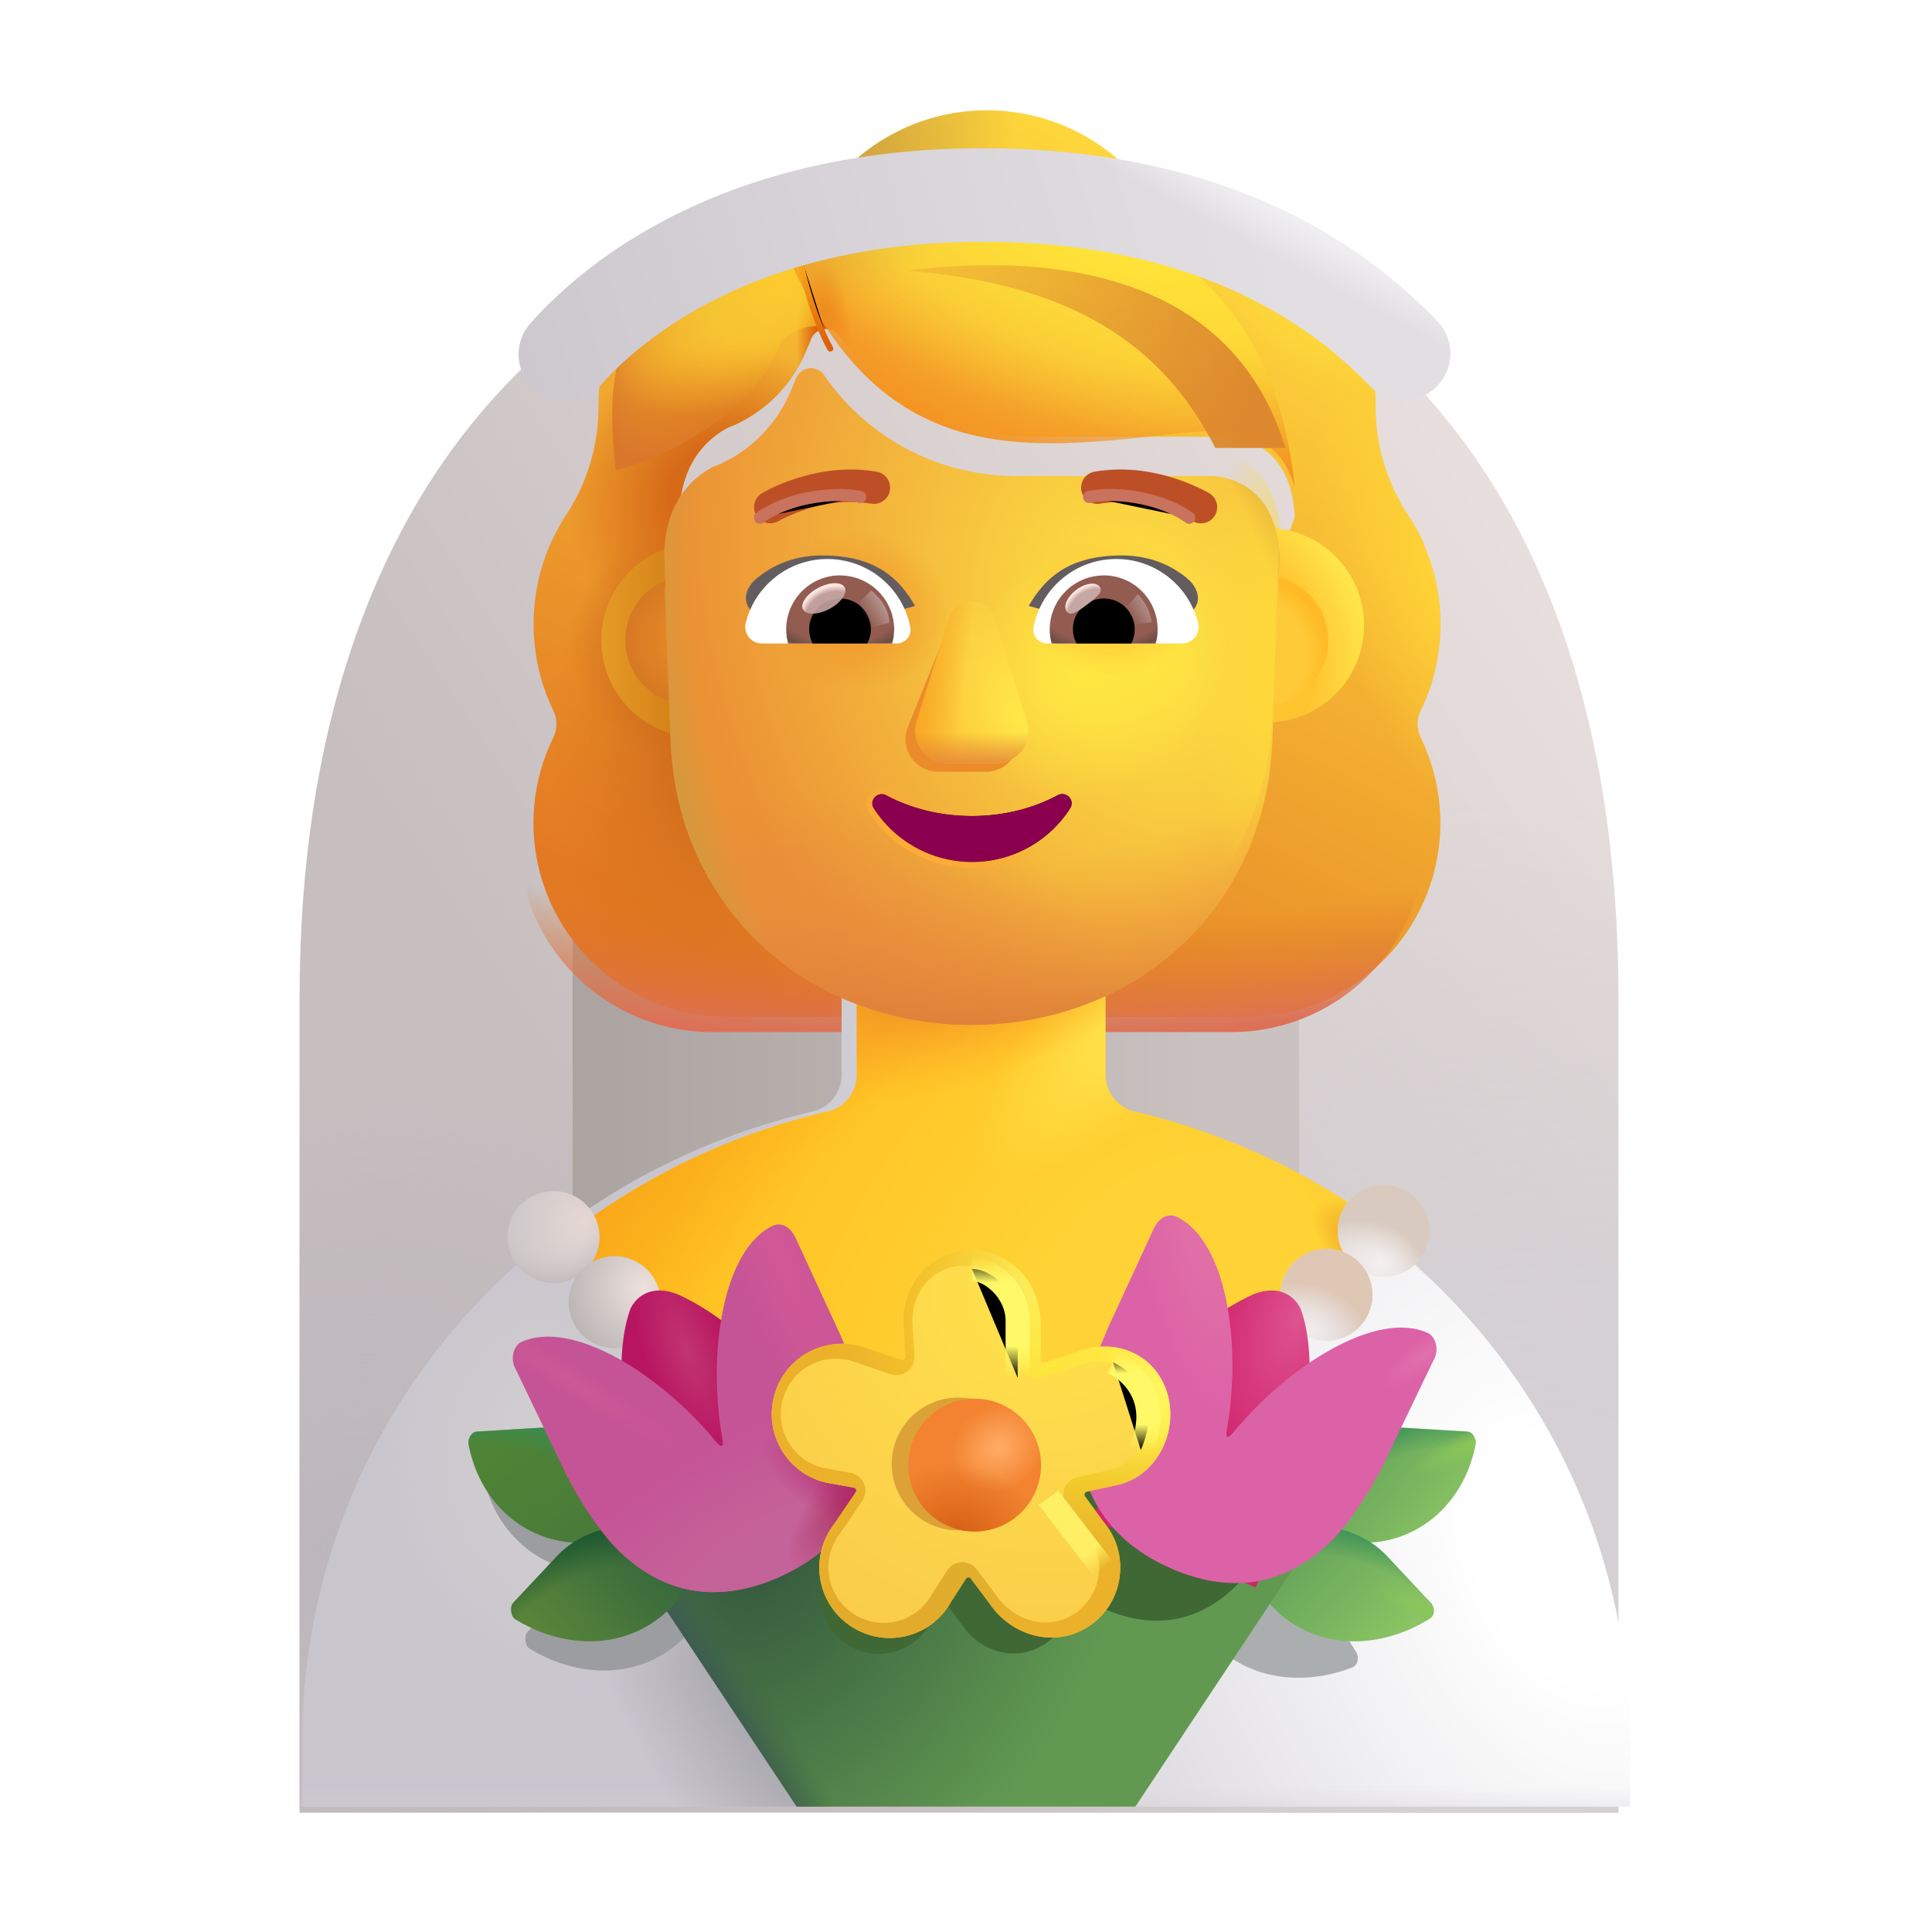 <svg width="100%" height="100%" viewBox="0 0 32 32" xmlns="http://www.w3.org/2000/svg"><g filter="url(#a)"><path fill="url(#b)" d="M5.062 16.423c0-8.812 4.89-13.218 10.922-13.218s10.922 4.218 10.922 13.218v13.5H5.062z"/><path fill="url(#c)" d="M5.062 16.423c0-8.812 4.89-13.218 10.922-13.218s10.922 4.218 10.922 13.218v13.5H5.062z"/><path fill="url(#d)" d="M5.062 16.423c0-8.812 4.89-13.218 10.922-13.218s10.922 4.218 10.922 13.218v13.5H5.062z"/></g><g filter="url(#e)"><path fill="url(#f)" d="M9.984 15.846c0-4.854 2.694-7.281 6.016-7.281s6.016 2.324 6.016 7.28v7.436H9.984z"/></g><g fill-rule="evenodd" clip-rule="evenodd" filter="url(#g)"><path fill="url(#h)" d="M23.283 12.015c.213-.436.324-.921.324-1.427 0-.468-.096-.906-.268-1.306h.005a3 3 0 0 0-.281-.513l-.002-.003a3.24 3.24 0 0 1-.526-1.771v-.01a3.3 3.3 0 0 0-3.3-3.3.54.54 0 0 1-.455-.232 3.3 3.3 0 0 0-2.682-1.376 3.3 3.3 0 0 0-2.682 1.376.56.56 0 0 1-.455.233h-.085a3.3 3.3 0 0 0-3.214 3.299v.01a3.24 3.24 0 0 1-.527 1.771l-.002.004a3.3 3.3 0 0 0-.22 3.245c.07.141.07.313 0 .455a3.213 3.213 0 0 0 2.894 4.625h8.582a3.213 3.213 0 0 0 3.218-3.218c0-.506-.121-.982-.324-1.407a.52.52 0 0 1 0-.456m-12.26-2.673h-.012l1.199 2.356c.123 2.802 1.217 0 3.888 0 2.672 0 3.837 3.119 3.96.316l1.136-3.197c-.054-1.244-.956-1.332-1.136-1.332h-3.22a3.86 3.86 0 0 1-3.19-1.673.264.264 0 0 0-.461.05l-.082.195c-.226.56-.656.99-1.19 1.234l-.05.02-.052.021c-.236.123-.79.49-.81 1.439l.01.306z"/><path fill="url(#i)" d="M23.283 12.015c.213-.436.324-.921.324-1.427 0-.468-.096-.906-.268-1.306h.005a3 3 0 0 0-.281-.513l-.002-.003a3.24 3.24 0 0 1-.526-1.771v-.01a3.3 3.3 0 0 0-3.3-3.3.54.54 0 0 1-.455-.232 3.3 3.3 0 0 0-2.682-1.376 3.3 3.3 0 0 0-2.682 1.376.56.56 0 0 1-.455.233h-.085a3.3 3.3 0 0 0-3.214 3.299v.01a3.24 3.24 0 0 1-.527 1.771l-.002.004a3.3 3.3 0 0 0-.22 3.245c.07.141.07.313 0 .455a3.213 3.213 0 0 0 2.894 4.625h8.582a3.213 3.213 0 0 0 3.218-3.218c0-.506-.121-.982-.324-1.407a.52.52 0 0 1 0-.456m-12.26-2.673h-.012l1.199 2.356c.123 2.802 1.217 0 3.888 0 2.672 0 3.837 3.119 3.96.316l1.136-3.197c-.054-1.244-.956-1.332-1.136-1.332h-3.22a3.86 3.86 0 0 1-3.19-1.673.264.264 0 0 0-.461.05l-.082.195c-.226.56-.656.99-1.19 1.234l-.05.02-.052.021c-.236.123-.79.49-.81 1.439l.01.306z"/><path fill="url(#j)" d="M23.283 12.015c.213-.436.324-.921.324-1.427 0-.468-.096-.906-.268-1.306h.005a3 3 0 0 0-.281-.513l-.002-.003a3.24 3.24 0 0 1-.526-1.771v-.01a3.3 3.3 0 0 0-3.3-3.3.54.54 0 0 1-.455-.232 3.3 3.3 0 0 0-2.682-1.376 3.3 3.3 0 0 0-2.682 1.376.56.56 0 0 1-.455.233h-.085a3.3 3.3 0 0 0-3.214 3.299v.01a3.24 3.24 0 0 1-.527 1.771l-.002.004a3.3 3.3 0 0 0-.22 3.245c.07.141.07.313 0 .455a3.213 3.213 0 0 0 2.894 4.625h8.582a3.213 3.213 0 0 0 3.218-3.218c0-.506-.121-.982-.324-1.407a.52.52 0 0 1 0-.456m-12.26-2.673h-.012l1.199 2.356c.123 2.802 1.217 0 3.888 0 2.672 0 3.837 3.119 3.96.316l1.136-3.197c-.054-1.244-.956-1.332-1.136-1.332h-3.22a3.86 3.86 0 0 1-3.19-1.673.264.264 0 0 0-.461.05l-.082.195c-.226.56-.656.99-1.19 1.234l-.05.02-.052.021c-.236.123-.79.49-.81 1.439l.01.306z"/><path fill="url(#k)" d="M23.283 12.015c.213-.436.324-.921.324-1.427 0-.468-.096-.906-.268-1.306h.005a3 3 0 0 0-.281-.513l-.002-.003a3.24 3.24 0 0 1-.526-1.771v-.01a3.3 3.3 0 0 0-3.3-3.3.54.54 0 0 1-.455-.232 3.3 3.3 0 0 0-2.682-1.376 3.3 3.3 0 0 0-2.682 1.376.56.56 0 0 1-.455.233h-.085a3.3 3.3 0 0 0-3.214 3.299v.01a3.24 3.24 0 0 1-.527 1.771l-.002.004a3.3 3.3 0 0 0-.22 3.245c.07.141.07.313 0 .455a3.213 3.213 0 0 0 2.894 4.625h8.582a3.213 3.213 0 0 0 3.218-3.218c0-.506-.121-.982-.324-1.407a.52.52 0 0 1 0-.456m-12.26-2.673h-.012l1.199 2.356c.123 2.802 1.217 0 3.888 0 2.672 0 3.837 3.119 3.96.316l1.136-3.197c-.054-1.244-.956-1.332-1.136-1.332h-3.22a3.86 3.86 0 0 1-3.19-1.673.264.264 0 0 0-.461.05l-.082.195c-.226.56-.656.99-1.19 1.234l-.05.02-.052.021c-.236.123-.79.49-.81 1.439l.01.306z"/><path fill="url(#l)" d="M23.283 12.015c.213-.436.324-.921.324-1.427 0-.468-.096-.906-.268-1.306h.005a3 3 0 0 0-.281-.513l-.002-.003a3.24 3.24 0 0 1-.526-1.771v-.01a3.3 3.3 0 0 0-3.3-3.3.54.54 0 0 1-.455-.232 3.3 3.3 0 0 0-2.682-1.376 3.3 3.3 0 0 0-2.682 1.376.56.56 0 0 1-.455.233h-.085a3.3 3.3 0 0 0-3.214 3.299v.01a3.24 3.24 0 0 1-.527 1.771l-.002.004a3.3 3.3 0 0 0-.22 3.245c.07.141.07.313 0 .455a3.213 3.213 0 0 0 2.894 4.625h8.582a3.213 3.213 0 0 0 3.218-3.218c0-.506-.121-.982-.324-1.407a.52.52 0 0 1 0-.456m-12.26-2.673h-.012l1.199 2.356c.123 2.802 1.217 0 3.888 0 2.672 0 3.837 3.119 3.96.316l1.136-3.197c-.054-1.244-.956-1.332-1.136-1.332h-3.22a3.86 3.86 0 0 1-3.19-1.673.264.264 0 0 0-.461.05l-.082.195c-.226.56-.656.99-1.19 1.234l-.05.02-.052.021c-.236.123-.79.49-.81 1.439l.01.306z"/><path fill="url(#m)" d="M23.283 12.015c.213-.436.324-.921.324-1.427 0-.468-.096-.906-.268-1.306h.005a3 3 0 0 0-.281-.513l-.002-.003a3.24 3.24 0 0 1-.526-1.771v-.01a3.3 3.3 0 0 0-3.3-3.3.54.54 0 0 1-.455-.232 3.3 3.3 0 0 0-2.682-1.376 3.3 3.3 0 0 0-2.682 1.376.56.56 0 0 1-.455.233h-.085a3.3 3.3 0 0 0-3.214 3.299v.01a3.24 3.24 0 0 1-.527 1.771l-.002.004a3.3 3.3 0 0 0-.22 3.245c.07.141.07.313 0 .455a3.213 3.213 0 0 0 2.894 4.625h8.582a3.213 3.213 0 0 0 3.218-3.218c0-.506-.121-.982-.324-1.407a.52.52 0 0 1 0-.456m-12.26-2.673h-.012l1.199 2.356c.123 2.802 1.217 0 3.888 0 2.672 0 3.837 3.119 3.96.316l1.136-3.197c-.054-1.244-.956-1.332-1.136-1.332h-3.22a3.86 3.86 0 0 1-3.19-1.673.264.264 0 0 0-.461.05l-.082.195c-.226.56-.656.99-1.19 1.234l-.05.02-.052.021c-.236.123-.79.49-.81 1.439l.01.306z"/><path fill="url(#n)" d="M23.283 12.015c.213-.436.324-.921.324-1.427 0-.468-.096-.906-.268-1.306h.005a3 3 0 0 0-.281-.513l-.002-.003a3.24 3.24 0 0 1-.526-1.771v-.01a3.3 3.3 0 0 0-3.3-3.3.54.54 0 0 1-.455-.232 3.3 3.3 0 0 0-2.682-1.376 3.3 3.3 0 0 0-2.682 1.376.56.56 0 0 1-.455.233h-.085a3.3 3.3 0 0 0-3.214 3.299v.01a3.24 3.24 0 0 1-.527 1.771l-.002.004a3.3 3.3 0 0 0-.22 3.245c.07.141.07.313 0 .455a3.213 3.213 0 0 0 2.894 4.625h8.582a3.213 3.213 0 0 0 3.218-3.218c0-.506-.121-.982-.324-1.407a.52.52 0 0 1 0-.456m-12.26-2.673h-.012l1.199 2.356c.123 2.802 1.217 0 3.888 0 2.672 0 3.837 3.119 3.96.316l1.136-3.197c-.054-1.244-.956-1.332-1.136-1.332h-3.22a3.86 3.86 0 0 1-3.19-1.673.264.264 0 0 0-.461.05l-.082.195c-.226.56-.656.99-1.19 1.234l-.05.02-.052.021c-.236.123-.79.49-.81 1.439l.01.306z"/><path fill="url(#o)" d="M23.283 12.015c.213-.436.324-.921.324-1.427 0-.468-.096-.906-.268-1.306h.005a3 3 0 0 0-.281-.513l-.002-.003a3.24 3.24 0 0 1-.526-1.771v-.01a3.3 3.3 0 0 0-3.3-3.3.54.54 0 0 1-.455-.232 3.3 3.3 0 0 0-2.682-1.376 3.3 3.3 0 0 0-2.682 1.376.56.56 0 0 1-.455.233h-.085a3.3 3.3 0 0 0-3.214 3.299v.01a3.24 3.24 0 0 1-.527 1.771l-.002.004a3.3 3.3 0 0 0-.22 3.245c.07.141.07.313 0 .455a3.213 3.213 0 0 0 2.894 4.625h8.582a3.213 3.213 0 0 0 3.218-3.218c0-.506-.121-.982-.324-1.407a.52.52 0 0 1 0-.456m-12.26-2.673h-.012l1.199 2.356c.123 2.802 1.217 0 3.888 0 2.672 0 3.837 3.119 3.96.316l1.136-3.197c-.054-1.244-.956-1.332-1.136-1.332h-3.22a3.86 3.86 0 0 1-3.19-1.673.264.264 0 0 0-.461.05l-.082.195c-.226.56-.656.99-1.19 1.234l-.05.02-.052.021c-.236.123-.79.49-.81 1.439l.01.306z"/></g><path fill="url(#p)" fill-rule="evenodd" d="M23.283 12.015c.213-.436.324-.921.324-1.427 0-.468-.096-.906-.268-1.306h.005a3 3 0 0 0-.281-.513l-.002-.003a3.24 3.24 0 0 1-.526-1.771v-.01a3.3 3.3 0 0 0-3.3-3.3.54.54 0 0 1-.455-.232 3.3 3.3 0 0 0-2.682-1.376 3.3 3.3 0 0 0-2.682 1.376.56.56 0 0 1-.455.233h-.085a3.3 3.3 0 0 0-3.214 3.299v.01a3.24 3.24 0 0 1-.527 1.771l-.002.004a3.3 3.3 0 0 0-.22 3.245c.07.141.07.313 0 .455a3.213 3.213 0 0 0 2.894 4.625h8.582a3.213 3.213 0 0 0 3.218-3.218c0-.506-.121-.982-.324-1.407a.52.52 0 0 1 0-.456m-12.26-2.673h-.012l1.199 2.356c.123 2.802 1.217 0 3.888 0 2.672 0 3.837 3.119 3.96.316l1.136-3.197c-.054-1.244-.956-1.332-1.136-1.332h-3.22a3.86 3.86 0 0 1-3.19-1.673.264.264 0 0 0-.461.05l-.082.195c-.226.56-.656.99-1.19 1.234l-.05.02-.052.021c-.236.123-.79.49-.81 1.439l.01.306z" clip-rule="evenodd"/><path fill="url(#q)" d="M27 29.924v-1c0-5.2-3.61-9.365-8.46-10.515a.63.63 0 0 1-.48-.61v-3.105c0-1.15-.94-2.12-2.1-2.1-1.12.02-2.02.93-2.02 2.06v3.145c0 .29-.2.55-.48.61C8.61 19.549 5 23.724 5 28.924v1z"/><path fill="url(#r)" d="M27 29.924v-1c0-5.2-3.61-9.365-8.46-10.515a.63.63 0 0 1-.48-.61v-3.105c0-1.15-.94-2.12-2.1-2.1-1.12.02-2.02.93-2.02 2.06v3.145c0 .29-.2.55-.48.61C8.61 19.549 5 23.724 5 28.924v1z"/><path fill="url(#s)" d="M27 29.924v-1c0-5.2-3.61-9.365-8.46-10.515a.63.63 0 0 1-.48-.61v-3.105c0-1.15-.94-2.12-2.1-2.1-1.12.02-2.02.93-2.02 2.06v3.145c0 .29-.2.55-.48.61C8.61 19.549 5 23.724 5 28.924v1z"/><path fill="url(#t)" d="M27 29.924v-1c0-5.2-3.61-9.365-8.46-10.515a.63.63 0 0 1-.48-.61v-3.105c0-1.15-.94-2.12-2.1-2.1-1.12.02-2.02.93-2.02 2.06v3.145c0 .29-.2.55-.48.61C8.61 19.549 5 23.724 5 28.924v1z"/><g filter="url(#u)"><path fill="#9B9DA0" d="M9.134 24.135c.879-.051 1.658.636 1.72 1.534l.009.116c.31.044.61.175.862.397l.107.114a.11.11 0 0 1 .01.15l-.42.582c-.665.763-1.75.834-2.66.271-.064-.05-.086-.203-.024-.27l.69-.735q.136-.151.302-.26c-.906-.06-1.574-.75-1.735-1.633-.013-.05.028-.207.15-.207z"/></g><g filter="url(#v)"><path fill="#AAAEAE" d="M19.688 25.964c.78-.46 1.787-.2 2.235.545l.538.852c.048.078.043.217-.074.261-1 .38-2.053.105-2.561-.77l-.302-.651a.11.11 0 0 1 .037-.146z"/></g><g filter="url(#w)"><path fill="url(#x)" d="M21.48 25.286c.063-.898.843-1.586 1.721-1.535l.99.06c.121 0 .162.157.149.206-.176.967-.961 1.703-2 1.633l-.768-.097a.11.11 0 0 1-.102-.118z"/><path fill="url(#y)" d="M21.48 25.286c.063-.898.843-1.586 1.721-1.535l.99.06c.121 0 .162.157.149.206-.176.967-.961 1.703-2 1.633l-.768-.097a.11.11 0 0 1-.102-.118z"/><path fill="url(#z)" d="M21.48 25.286c.063-.898.843-1.586 1.721-1.535l.99.06c.121 0 .162.157.149.206-.176.967-.961 1.703-2 1.633l-.768-.097a.11.11 0 0 1-.102-.118z"/></g><g filter="url(#A)"><path fill="url(#B)" d="M20.61 25.799c.678-.6 1.716-.536 2.297.111l.69.735c.063.067.083.205-.023.27-.91.563-1.996.492-2.66-.27l-.42-.583a.11.11 0 0 1 .009-.15z"/><path fill="url(#C)" d="M20.61 25.799c.678-.6 1.716-.536 2.297.111l.69.735c.063.067.083.205-.023.27-.91.563-1.996.492-2.66-.27l-.42-.583a.11.11 0 0 1 .009-.15z"/><path fill="url(#D)" d="M20.61 25.799c.678-.6 1.716-.536 2.297.111l.69.735c.063.067.083.205-.023.27-.91.563-1.996.492-2.66-.27l-.42-.583a.11.11 0 0 1 .009-.15z"/></g><g filter="url(#E)"><path fill="url(#F)" d="M9.15 20.456a11.2 11.2 0 0 1 4.31-2.047c.28-.06.48-.32.48-.61v-3.145c0-1.13.9-2.04 2.02-2.06 1.16-.02 2.1.95 2.1 2.1v3.105c0 .29.2.54.48.61a11.3 11.3 0 0 1 4.325 2.062 8.44 8.44 0 0 1-6.852 3.503 8.44 8.44 0 0 1-6.864-3.518"/><path fill="url(#G)" d="M9.15 20.456a11.2 11.2 0 0 1 4.31-2.047c.28-.06.48-.32.48-.61v-3.145c0-1.13.9-2.04 2.02-2.06 1.16-.02 2.1.95 2.1 2.1v3.105c0 .29.2.54.48.61a11.3 11.3 0 0 1 4.325 2.062 8.44 8.44 0 0 1-6.852 3.503 8.44 8.44 0 0 1-6.864-3.518"/><path fill="url(#H)" d="M9.15 20.456a11.2 11.2 0 0 1 4.31-2.047c.28-.06.48-.32.48-.61v-3.145c0-1.13.9-2.04 2.02-2.06 1.16-.02 2.1.95 2.1 2.1v3.105c0 .29.2.54.48.61a11.3 11.3 0 0 1 4.325 2.062 8.44 8.44 0 0 1-6.852 3.503 8.44 8.44 0 0 1-6.864-3.518"/><path fill="url(#I)" d="M9.15 20.456a11.2 11.2 0 0 1 4.31-2.047c.28-.06.48-.32.48-.61v-3.145c0-1.13.9-2.04 2.02-2.06 1.16-.02 2.1.95 2.1 2.1v3.105c0 .29.2.54.48.61a11.3 11.3 0 0 1 4.325 2.062 8.44 8.44 0 0 1-6.852 3.503 8.44 8.44 0 0 1-6.864-3.518"/><path fill="url(#J)" d="M9.15 20.456a11.2 11.2 0 0 1 4.31-2.047c.28-.06.48-.32.48-.61v-3.145c0-1.13.9-2.04 2.02-2.06 1.16-.02 2.1.95 2.1 2.1v3.105c0 .29.2.54.48.61a11.3 11.3 0 0 1 4.325 2.062 8.44 8.44 0 0 1-6.852 3.503 8.44 8.44 0 0 1-6.864-3.518"/></g><path fill="url(#K)" d="m13.196 29.923-2.547-3.837 5.25-3.475 5.828 2.909-2.922 4.403z"/><path fill="url(#L)" d="m13.196 29.923-2.547-3.837 5.25-3.475 5.828 2.909-2.922 4.403z"/><g filter="url(#M)"><path fill="#3F6834" d="M21.819 23.4c.096.053.144.219.081.348l-.668 1.39c-.181.388-.526.926-.809 1.177-.687.638-1.466.646-2.21.3a2.4 2.4 0 0 1-.481-.291.97.97 0 0 1-.407.892c-.466.325-1.079.16-1.39-.3l-.258-.344a.042.042 0 0 0-.068.003l-.201.312a.966.966 0 0 1-1.374.35.97.97 0 0 1-.241-1.415l.298-.438a.042.042 0 0 0-.027-.065l-.308-.055a.97.97 0 0 1-.799-1.173.97.97 0 0 1 1.248-.708l.516.176a.042.042 0 0 0 .055-.042l-.025-.403c-.05-.558.514 1.048 1.08 1.04.574-.009.81-1.664.81-1.062v.467c0 .028.028.048.055.04l.458-.157q.112-.042.223-.058l.036-.084 1.043.854c.063-.13.19-.198.295-.153.711.328.494-.417.288.729-.022.122.015.129.098.029.74-.9 1.97-1.695 2.682-1.36"/></g><g filter="url(#N)"><path fill="url(#O)" d="M10.52 25.286c-.063-.898-.843-1.586-1.721-1.535l-.99.06c-.121 0-.162.157-.149.206.176.967.961 1.703 2 1.633l.768-.097a.11.11 0 0 0 .102-.118z"/><path fill="url(#P)" d="M10.52 25.286c-.063-.898-.843-1.586-1.721-1.535l-.99.06c-.121 0-.162.157-.149.206.176.967.961 1.703 2 1.633l.768-.097a.11.11 0 0 0 .102-.118z"/></g><g filter="url(#Q)"><path fill="url(#R)" d="M11.39 25.799c-.678-.6-1.716-.536-2.298.111l-.69.735c-.062.067-.04.22.024.27.91.563 1.996.492 2.66-.27l.42-.583a.11.11 0 0 0-.009-.15z"/><path fill="url(#S)" d="M11.39 25.799c-.678-.6-1.716-.536-2.298.111l-.69.735c-.062.067-.04.22.024.27.91.563 1.996.492 2.66-.27l.42-.583a.11.11 0 0 0-.009-.15z"/></g><circle cx="9.168" cy="20.49" r=".762" fill="url(#T)"/><circle cx="9.168" cy="20.49" r=".762" fill="url(#U)"/><circle r=".762" fill="url(#V)" transform="matrix(-1 0 0 1 22.919 20.389)"/><circle r=".762" fill="url(#W)" transform="matrix(-1 0 0 1 22.919 20.389)"/><circle cx="10.18" cy="21.568" r=".762" fill="url(#X)"/><circle r=".762" fill="url(#Y)" transform="matrix(-1 0 0 1 21.97 21.447)"/><circle r=".762" fill="url(#Z)" transform="matrix(-1 0 0 1 21.97 21.447)"/><path fill="url(#aa)" d="m11.186 26.293 2.71-1.12-.67-1.62c-.41-1-1.1-1.692-1.988-2.11-.465-.191-.717.058-.797.238-.3.82-.081 2.137.085 3.002z"/><g filter="url(#ab)"><path fill="#C55496" d="M8.528 22.751c-.076-.155-.018-.354.098-.418.854-.403 2.333.552 3.222 1.633.099.12.144.112.117-.035-.248-1.376-.009-3.138.846-3.532.126-.055.278.028.355.183l.753 1.631.133.311c.111.293.303.84.336 1.135.152 1.231-.46 2.09-1.43 2.538-.894.415-1.83.406-2.656-.36-.34-.303-.754-.949-.972-1.415z"/><path fill="url(#ac)" d="M8.528 22.751c-.076-.155-.018-.354.098-.418.854-.403 2.333.552 3.222 1.633.099.12.144.112.117-.035-.248-1.376-.009-3.138.846-3.532.126-.055.278.028.355.183l.753 1.631.133.311c.111.293.303.84.336 1.135.152 1.231-.46 2.09-1.43 2.538-.894.415-1.83.406-2.656-.36-.34-.303-.754-.949-.972-1.415z"/><path fill="url(#ad)" d="M8.528 22.751c-.076-.155-.018-.354.098-.418.854-.403 2.333.552 3.222 1.633.099.12.144.112.117-.035-.248-1.376-.009-3.138.846-3.532.126-.055.278.028.355.183l.753 1.631.133.311c.111.293.303.84.336 1.135.152 1.231-.46 2.09-1.43 2.538-.894.415-1.83.406-2.656-.36-.34-.303-.754-.949-.972-1.415z"/><path fill="url(#ae)" d="M8.528 22.751c-.076-.155-.018-.354.098-.418.854-.403 2.333.552 3.222 1.633.099.12.144.112.117-.035-.248-1.376-.009-3.138.846-3.532.126-.055.278.028.355.183l.753 1.631.133.311c.111.293.303.84.336 1.135.152 1.231-.46 2.09-1.43 2.538-.894.415-1.83.406-2.656-.36-.34-.303-.754-.949-.972-1.415z"/><path fill="url(#af)" d="M8.528 22.751c-.076-.155-.018-.354.098-.418.854-.403 2.333.552 3.222 1.633.099.12.144.112.117-.035-.248-1.376-.009-3.138.846-3.532.126-.055.278.028.355.183l.753 1.631.133.311c.111.293.303.84.336 1.135.152 1.231-.46 2.09-1.43 2.538-.894.415-1.83.406-2.656-.36-.34-.303-.754-.949-.972-1.415z"/><path fill="url(#ag)" d="M8.528 22.751c-.076-.155-.018-.354.098-.418.854-.403 2.333.552 3.222 1.633.099.12.144.112.117-.035-.248-1.376-.009-3.138.846-3.532.126-.055.278.028.355.183l.753 1.631.133.311c.111.293.303.84.336 1.135.152 1.231-.46 2.09-1.43 2.538-.894.415-1.83.406-2.656-.36-.34-.303-.754-.949-.972-1.415z"/></g><path fill="url(#ah)" d="m20.799 26.293-2.71-1.12.67-1.62c.41-1 1.1-1.692 1.987-2.11.466-.191.718.058.798.238.3.82.081 2.137-.085 3.002z"/><g filter="url(#ai)"><path fill="#DC62A7" d="M23.457 22.751c.076-.155.018-.354-.098-.418-.854-.403-2.334.552-3.222 1.633-.099.12-.144.112-.117-.035.247-1.376.009-3.138-.846-3.532-.127-.055-.279.028-.355.183l-.754 1.631c-.044.107-.088.204-.132.311-.111.293-.303.84-.336 1.135-.152 1.231.46 2.09 1.43 2.538.894.415 1.83.406 2.656-.36.34-.303.754-.949.972-1.415z"/><path fill="url(#aj)" d="M23.457 22.751c.076-.155.018-.354-.098-.418-.854-.403-2.334.552-3.222 1.633-.099.12-.144.112-.117-.035.247-1.376.009-3.138-.846-3.532-.127-.055-.279.028-.355.183l-.754 1.631c-.044.107-.088.204-.132.311-.111.293-.303.84-.336 1.135-.152 1.231.46 2.09 1.43 2.538.894.415 1.83.406 2.656-.36.34-.303.754-.949.972-1.415z"/><path fill="url(#ak)" d="M23.457 22.751c.076-.155.018-.354-.098-.418-.854-.403-2.334.552-3.222 1.633-.099.12-.144.112-.117-.035.247-1.376.009-3.138-.846-3.532-.127-.055-.279.028-.355.183l-.754 1.631c-.044.107-.088.204-.132.311-.111.293-.303.84-.336 1.135-.152 1.231.46 2.09 1.43 2.538.894.415 1.83.406 2.656-.36.34-.303.754-.949.972-1.415z"/></g><g filter="url(#al)"><path fill="#FFDD2C" d="M12.712 23.164c.15-.67.84-1.06 1.5-.85l.62.21a.05.05 0 0 0 .066-.05l-.03-.484c-.06-.67.41-1.266 1.09-1.276.69-.01 1.18.526 1.18 1.25v.56a.05.05 0 0 0 .066.048l.55-.187c.64-.24 1.31.058 1.49.728.17.65-.214 1.374-.884 1.494l-.457.1a.05.05 0 0 0-.03.08l.307.422c.44.52.34 1.32-.22 1.71s-1.296.192-1.67-.36l-.31-.414a.05.05 0 0 0-.081.003l-.242.375c-.32.59-1.08.79-1.65.42-.58-.37-.71-1.16-.29-1.7l.357-.526a.05.05 0 0 0-.032-.077l-.37-.067c-.67-.1-1.11-.75-.96-1.41"/><path fill="url(#am)" d="M12.712 23.164c.15-.67.84-1.06 1.5-.85l.62.21a.05.05 0 0 0 .066-.05l-.03-.484c-.06-.67.41-1.266 1.09-1.276.69-.01 1.18.526 1.18 1.25v.56a.05.05 0 0 0 .066.048l.55-.187c.64-.24 1.31.058 1.49.728.17.65-.214 1.374-.884 1.494l-.457.1a.05.05 0 0 0-.03.08l.307.422c.44.52.34 1.32-.22 1.71s-1.296.192-1.67-.36l-.31-.414a.05.05 0 0 0-.081.003l-.242.375c-.32.59-1.08.79-1.65.42-.58-.37-.71-1.16-.29-1.7l.357-.526a.05.05 0 0 0-.032-.077l-.37-.067c-.67-.1-1.11-.75-.96-1.41"/><path fill="url(#an)" d="M12.712 23.164c.15-.67.84-1.06 1.5-.85l.62.21a.05.05 0 0 0 .066-.05l-.03-.484c-.06-.67.41-1.266 1.09-1.276.69-.01 1.18.526 1.18 1.25v.56a.05.05 0 0 0 .066.048l.55-.187c.64-.24 1.31.058 1.49.728.17.65-.214 1.374-.884 1.494l-.457.1a.05.05 0 0 0-.03.08l.307.422c.44.52.34 1.32-.22 1.71s-1.296.192-1.67-.36l-.31-.414a.05.05 0 0 0-.081.003l-.242.375c-.32.59-1.08.79-1.65.42-.58-.37-.71-1.16-.29-1.7l.357-.526a.05.05 0 0 0-.032-.077l-.37-.067c-.67-.1-1.11-.75-.96-1.41"/><path fill="url(#ao)" d="M12.712 23.164c.15-.67.84-1.06 1.5-.85l.62.21a.05.05 0 0 0 .066-.05l-.03-.484c-.06-.67.41-1.266 1.09-1.276.69-.01 1.18.526 1.18 1.25v.56a.05.05 0 0 0 .066.048l.55-.187c.64-.24 1.31.058 1.49.728.17.65-.214 1.374-.884 1.494l-.457.1a.05.05 0 0 0-.03.08l.307.422c.44.52.34 1.32-.22 1.71s-1.296.192-1.67-.36l-.31-.414a.05.05 0 0 0-.081.003l-.242.375c-.32.59-1.08.79-1.65.42-.58-.37-.71-1.16-.29-1.7l.357-.526a.05.05 0 0 0-.032-.077l-.37-.067c-.67-.1-1.11-.75-.96-1.41"/><path fill="url(#ap)" d="M12.712 23.164c.15-.67.84-1.06 1.5-.85l.62.21a.05.05 0 0 0 .066-.05l-.03-.484c-.06-.67.41-1.266 1.09-1.276.69-.01 1.18.526 1.18 1.25v.56a.05.05 0 0 0 .066.048l.55-.187c.64-.24 1.31.058 1.49.728.17.65-.214 1.374-.884 1.494l-.457.1a.05.05 0 0 0-.03.08l.307.422c.44.52.34 1.32-.22 1.71s-1.296.192-1.67-.36l-.31-.414a.05.05 0 0 0-.081.003l-.242.375c-.32.59-1.08.79-1.65.42-.58-.37-.71-1.16-.29-1.7l.357-.526a.05.05 0 0 0-.032-.077l-.37-.067c-.67-.1-1.11-.75-.96-1.41"/><path fill="url(#aq)" d="M12.712 23.164c.15-.67.84-1.06 1.5-.85l.62.21a.05.05 0 0 0 .066-.05l-.03-.484c-.06-.67.41-1.266 1.09-1.276.69-.01 1.18.526 1.18 1.25v.56a.05.05 0 0 0 .066.048l.55-.187c.64-.24 1.31.058 1.49.728.17.65-.214 1.374-.884 1.494l-.457.1a.05.05 0 0 0-.03.08l.307.422c.44.52.34 1.32-.22 1.71s-1.296.192-1.67-.36l-.31-.414a.05.05 0 0 0-.081.003l-.242.375c-.32.59-1.08.79-1.65.42-.58-.37-.71-1.16-.29-1.7l.357-.526a.05.05 0 0 0-.032-.077l-.37-.067c-.67-.1-1.11-.75-.96-1.41"/></g><g filter="url(#ar)"><path fill="url(#as)" fill-rule="evenodd" d="M13.709 24.326a.913.913 0 0 1-.753-1.107.91.91 0 0 1 1.178-.668l.617.21a.3.3 0 0 0 .396-.302l-.03-.485v-.006q-.019-.216.044-.404a.85.85 0 0 1 .8-.6c.532-.008.927.396.927 1v.56a.3.3 0 0 0 .396.285l.551-.188.007-.002c.516-.194 1.023.046 1.16.559.14.532-.183 1.093-.687 1.183l-.466.103a.3.3 0 0 0-.178.469l.312.43.006.007a.92.92 0 0 1-.172 1.344c-.429.298-1.012.16-1.32-.296l-.316-.422a.3.3 0 0 0-.493.017l-.247.383-.005.008a.91.91 0 0 1-1.294.33l-.001-.001a.92.92 0 0 1-.227-1.336l.005-.006.362-.533a.3.3 0 0 0-.196-.464l-.369-.067z" clip-rule="evenodd"/></g><g filter="url(#at)"><path fill="#DCA238" d="M15.87 25.348a1.1 1.1 0 1 0 0-2.2 1.1 1.1 0 0 0 0 2.2"/></g><g filter="url(#au)"><path fill="url(#av)" d="M15.993 25.217a1.1 1.1 0 1 0 0-2.2 1.1 1.1 0 0 0 0 2.2"/><path fill="url(#aw)" d="M15.993 25.217a1.1 1.1 0 1 0 0-2.2 1.1 1.1 0 0 0 0 2.2"/></g><g filter="url(#ax)"><path stroke="url(#ay)" stroke-width=".4" d="M16.098 21.017c.324 0 .758.376.758.86v.945"/></g><g filter="url(#az)"><path stroke="url(#aA)" stroke-width=".4" d="m17.348 24.783.907 1.18"/></g><g filter="url(#aB)"><path stroke="url(#aC)" stroke-width=".4" d="M18.434 22.564c.307.135.83.616.461 1.453"/></g><g filter="url(#aD)"><path fill="url(#aE)" d="M11.413 12.214a1.61 1.61 0 1 0 0-3.218 1.61 1.61 0 0 0 0 3.218"/></g><g filter="url(#aF)"><path fill="url(#aG)" d="M20.926 12.214a1.61 1.61 0 1 0 0-3.218 1.61 1.61 0 0 0 0 3.218"/></g><g filter="url(#aH)"><path fill="#FFCA38" d="M20.925 11.679a1.074 1.074 0 1 0 0-2.148 1.074 1.074 0 0 0 0 2.148"/><path fill="url(#aI)" d="M20.925 11.679a1.074 1.074 0 1 0 0-2.148 1.074 1.074 0 0 0 0 2.148"/></g><g filter="url(#aJ)"><path fill="#E28527" d="M11.432 11.679a1.074 1.074 0 1 0 0-2.148 1.074 1.074 0 0 0 0 2.148"/><path fill="url(#aK)" d="M11.432 11.679a1.074 1.074 0 1 0 0-2.148 1.074 1.074 0 0 0 0 2.148"/></g><g filter="url(#aL)"><path fill="url(#aM)" d="M11.01 9.342h.013l-.01-.265-.01-.306c.02-.95.574-1.317.81-1.44q.023-.007.051-.02l.051-.02a2.3 2.3 0 0 0 1.19-1.234l.082-.194a.264.264 0 0 1 .461-.051 3.86 3.86 0 0 0 3.19 1.673h3.22c.18 0 1.082.087 1.136 1.332l-.12 3.073c-.123 2.803-2.311 4.685-4.982 4.685s-4.86-1.882-4.984-4.685z"/><path fill="url(#aN)" d="M11.01 9.342h.013l-.01-.265-.01-.306c.02-.95.574-1.317.81-1.44q.023-.007.051-.02l.051-.02a2.3 2.3 0 0 0 1.19-1.234l.082-.194a.264.264 0 0 1 .461-.051 3.86 3.86 0 0 0 3.19 1.673h3.22c.18 0 1.082.087 1.136 1.332l-.12 3.073c-.123 2.803-2.311 4.685-4.982 4.685s-4.86-1.882-4.984-4.685z"/><path fill="url(#aO)" d="M11.01 9.342h.013l-.01-.265-.01-.306c.02-.95.574-1.317.81-1.44q.023-.007.051-.02l.051-.02a2.3 2.3 0 0 0 1.19-1.234l.082-.194a.264.264 0 0 1 .461-.051 3.86 3.86 0 0 0 3.19 1.673h3.22c.18 0 1.082.087 1.136 1.332l-.12 3.073c-.123 2.803-2.311 4.685-4.982 4.685s-4.86-1.882-4.984-4.685z"/><path fill="url(#aP)" d="M11.01 9.342h.013l-.01-.265-.01-.306c.02-.95.574-1.317.81-1.44q.023-.007.051-.02l.051-.02a2.3 2.3 0 0 0 1.19-1.234l.082-.194a.264.264 0 0 1 .461-.051 3.86 3.86 0 0 0 3.19 1.673h3.22c.18 0 1.082.087 1.136 1.332l-.12 3.073c-.123 2.803-2.311 4.685-4.982 4.685s-4.86-1.882-4.984-4.685z"/><path fill="url(#aQ)" d="M11.01 9.342h.013l-.01-.265-.01-.306c.02-.95.574-1.317.81-1.44q.023-.007.051-.02l.051-.02a2.3 2.3 0 0 0 1.19-1.234l.082-.194a.264.264 0 0 1 .461-.051 3.86 3.86 0 0 0 3.19 1.673h3.22c.18 0 1.082.087 1.136 1.332l-.12 3.073c-.123 2.803-2.311 4.685-4.982 4.685s-4.86-1.882-4.984-4.685z"/><path fill="url(#aR)" d="M11.01 9.342h.013l-.01-.265-.01-.306c.02-.95.574-1.317.81-1.44q.023-.007.051-.02l.051-.02a2.3 2.3 0 0 0 1.19-1.234l.082-.194a.264.264 0 0 1 .461-.051 3.86 3.86 0 0 0 3.19 1.673h3.22c.18 0 1.082.087 1.136 1.332l-.12 3.073c-.123 2.803-2.311 4.685-4.982 4.685s-4.86-1.882-4.984-4.685z"/><path fill="url(#aS)" d="M11.01 9.342h.013l-.01-.265-.01-.306c.02-.95.574-1.317.81-1.44q.023-.007.051-.02l.051-.02a2.3 2.3 0 0 0 1.19-1.234l.082-.194a.264.264 0 0 1 .461-.051 3.86 3.86 0 0 0 3.19 1.673h3.22c.18 0 1.082.087 1.136 1.332l-.12 3.073c-.123 2.803-2.311 4.685-4.982 4.685s-4.86-1.882-4.984-4.685z"/></g><path fill="url(#aT)" d="M11.01 9.342h.013l-.01-.265-.01-.306c.02-.95.574-1.317.81-1.44q.023-.007.051-.02l.051-.02a2.3 2.3 0 0 0 1.19-1.234l.082-.194a.264.264 0 0 1 .461-.051 3.86 3.86 0 0 0 3.19 1.673h3.22c.18 0 1.082.087 1.136 1.332l-.12 3.073c-.123 2.803-2.311 4.685-4.982 4.685s-4.86-1.882-4.984-4.685z"/><g filter="url(#aU)"><path fill="#EB8B29" d="m15.706 10.382-.684 1.7a.54.54 0 0 0 .52.7h.787c.369 0 .63-.356.52-.7l-.53-1.7c-.115-.377-.494-.377-.613 0"/></g><g filter="url(#aV)"><path fill="url(#aW)" d="m15.716 10.243-.531 1.7a.54.54 0 0 0 .52.7h.786a.54.54 0 0 0 .521-.7l-.531-1.7c-.114-.376-.646-.376-.765 0"/><path fill="url(#aX)" d="m15.716 10.243-.531 1.7a.54.54 0 0 0 .52.7h.786a.54.54 0 0 0 .521-.7l-.531-1.7c-.114-.376-.646-.376-.765 0"/><path fill="url(#aY)" d="m15.716 10.243-.531 1.7a.54.54 0 0 0 .52.7h.786a.54.54 0 0 0 .521-.7l-.531-1.7c-.114-.376-.646-.376-.765 0"/><path fill="url(#aZ)" d="m15.716 10.243-.531 1.7a.54.54 0 0 0 .52.7h.786a.54.54 0 0 0 .521-.7l-.531-1.7c-.114-.376-.646-.376-.765 0"/></g><g filter="url(#ba)"><path stroke="url(#bb)" stroke-width=".2" d="M16.098 13.516c-.52 0-1.01-.125-1.421-.344-.14-.074-.292.088-.203.219a1.932 1.932 0 0 0 3.249 0c.089-.136-.062-.293-.203-.22-.411.22-.896.345-1.422.345Z"/></g><path fill="#8A004F" d="M16.098 13.516c-.52 0-1.01-.125-1.421-.344-.14-.074-.292.088-.203.219a1.932 1.932 0 0 0 3.249 0c.089-.136-.062-.293-.203-.22-.411.22-.896.345-1.422.345"/><g filter="url(#bc)"><path fill="#635D5F" d="M17.24 10.036c.266-.467.67-.836 1.538-.836.38 0 .747.106 1.073.369.268.217.232.495.024.6l-.556.317c-.652-.211-1.372-.24-2.079-.45"/></g><g filter="url(#bd)"><path fill="#635D5F" d="M14.956 10.036c-.265-.467-.668-.836-1.537-.836-.38 0-.747.106-1.073.369-.269.217-.233.495-.024.6l.556.317c.652-.211 1.372-.24 2.078-.45"/></g><g filter="url(#be)"><path fill="#BD4F26" d="m12.7 8.827-.004.002a.268.268 0 0 1-.276-.46h.002l.003-.002.01-.006a2 2 0 0 1 .148-.077c.098-.047.239-.107.41-.161.34-.109.815-.2 1.328-.11a.268.268 0 0 1-.093.529 2.3 2.3 0 0 0-1.072.092 3 3 0 0 0-.455.193"/></g><g filter="url(#bf)"><path fill="#BD4F26" fill-rule="evenodd" d="m19.83 8.37-.138.23za.268.268 0 0 1-.276.46l-.005-.003-.021-.012-.091-.046a3 3 0 0 0-.343-.135 2.3 2.3 0 0 0-1.072-.092.268.268 0 1 1-.093-.529c.513-.09.988.001 1.328.11a3.3 3.3 0 0 1 .559.238l.01.006.002.001z" clip-rule="evenodd"/></g><path fill="#fff" d="M18.49 9.259c.652 0 1.204.45 1.354 1.059a.274.274 0 0 1-.268.34h-2.23a.23.23 0 0 1-.228-.271c.126-.641.69-1.128 1.371-1.128"/><path fill="url(#bg)" d="M18.282 9.53a.893.893 0 0 1 .86 1.129h-1.724a.896.896 0 0 1 .864-1.128"/><path fill="#000" d="M17.771 10.423c0-.284.227-.51.511-.51a.51.51 0 0 1 .455.745h-.905a.46.46 0 0 1-.06-.235"/><g filter="url(#bh)"><path fill="#C7A7A3" d="M18.216 9.72c.064.085-.07.188-.22.301-.151.113-.263.192-.327.107-.063-.085.008-.245.159-.358.15-.113.325-.135.388-.05"/><path fill="url(#bi)" d="M18.216 9.72c.064.085-.07.188-.22.301-.151.113-.263.192-.327.107-.063-.085.008-.245.159-.358.15-.113.325-.135.388-.05"/></g><g filter="url(#bj)"><path fill="url(#bk)" d="M19.077 10.305a.84.84 0 0 0-.231-.462l-.26.285.117.228z"/></g><path fill="#fff" d="M13.707 9.259c-.653 0-1.205.45-1.355 1.059-.044.174.09.34.268.34h2.231a.23.23 0 0 0 .227-.271 1.4 1.4 0 0 0-1.37-1.128"/><path fill="url(#bl)" d="M13.914 9.53a.893.893 0 0 0-.86 1.129h1.724a1 1 0 0 0 .033-.236.9.9 0 0 0-.897-.892"/><path fill="#000" d="M14.425 10.423a.51.51 0 0 0-.51-.51.51.51 0 0 0-.455.745h.904a.5.5 0 0 0 .061-.235"/><g filter="url(#bm)"><path fill="url(#bn)" d="M14.729 10.318c0-.288-.234-.48-.298-.539l-.288.279.177.361z"/></g><g filter="url(#bo)" transform="rotate(-27.914 13.645 9.912)"><ellipse cx="13.645" cy="9.912" fill="#C7A7A3" fill-opacity=".9" rx=".389" ry=".197"/><ellipse cx="13.645" cy="9.912" fill="url(#bp)" rx=".389" ry=".197"/></g><g filter="url(#bq)"><path stroke="#C9725D" stroke-linecap="round" stroke-width=".2" d="M18.038 8.232c.322-.078 1.125-.04 1.66.344"/></g><g filter="url(#br)"><path stroke="#C9725D" stroke-linecap="round" stroke-width=".2" d="M14.247 8.232c-.323-.078-1.125-.04-1.66.344"/></g><g filter="url(#bs)"><path fill="url(#bt)" d="M11.204 4.59c.621-.552 1.517-.558 2.02-.469l.402 1.291c-.257-.04-.486.05-.679.235-.456 1.26-2.022 1.955-2.749 2.145-.15-1.492-.067-2.246 1.006-3.201"/><path fill="url(#bu)" d="M11.204 4.59c.621-.552 1.517-.558 2.02-.469l.402 1.291c-.257-.04-.486.05-.679.235-.456 1.26-2.022 1.955-2.749 2.145-.15-1.492-.067-2.246 1.006-3.201"/></g><g filter="url(#bv)"><path fill="url(#bw)" d="M15.495 2.814c-1.133-.25-2.347.955-2.464 1.375 1.542 3.62 3.91 3.275 6.537 2.983 1.572-.175 1.743.542 1.877.888-.436-4.056-3.369-4.676-5.95-5.246"/><path fill="url(#bx)" d="M15.495 2.814c-1.133-.25-2.347.955-2.464 1.375 1.542 3.62 3.91 3.275 6.537 2.983 1.572-.175 1.743.542 1.877.888-.436-4.056-3.369-4.676-5.95-5.246"/><path fill="url(#by)" d="M15.495 2.814c-1.133-.25-2.347.955-2.464 1.375 1.542 3.62 3.91 3.275 6.537 2.983 1.572-.175 1.743.542 1.877.888-.436-4.056-3.369-4.676-5.95-5.246"/></g><g filter="url(#bz)"><path stroke="url(#bA)" stroke-linecap="round" stroke-width=".1" d="M13.207 4.063c.023.243.235 1.157.545 1.71"/></g><g fill-rule="evenodd" clip-rule="evenodd" filter="url(#bB)"><path fill="url(#bC)" d="M16.278 4.355c-3.811 0-5.694 1.656-6.333 2.379a.775.775 0 0 1-1.161-1.027c.881-.996 3.165-2.902 7.494-2.902 4.41 0 6.609 1.914 7.54 2.876a.775.775 0 0 1-1.112 1.079c-.734-.758-2.556-2.405-6.428-2.405"/><path fill="url(#bD)" d="M16.278 4.355c-3.811 0-5.694 1.656-6.333 2.379a.775.775 0 0 1-1.161-1.027c.881-.996 3.165-2.902 7.494-2.902 4.41 0 6.609 1.914 7.54 2.876a.775.775 0 0 1-1.112 1.079c-.734-.758-2.556-2.405-6.428-2.405"/></g><g filter="url(#bE)"><path fill="url(#bF)" d="M21.29 7.42c-.826-2.726-3.536-3.278-6.286-2.938 2.75.214 4.25 1.222 5.125 2.937z"/></g><defs><radialGradient id="c" cx="0" cy="0" r="1" gradientTransform="rotate(-126.573 19.828 7.01)scale(14.475 12.661)" gradientUnits="userSpaceOnUse"><stop offset=".27" stop-color="#D4D0D4"/><stop offset="1" stop-color="#D4D0D4" stop-opacity="0"/></radialGradient><radialGradient id="d" cx="0" cy="0" r="1" gradientTransform="matrix(6.938 -5.375 4.673 6.031 5.7 25.61)" gradientUnits="userSpaceOnUse"><stop stop-color="#BCB7BD"/><stop offset="1" stop-color="#BCB7BD" stop-opacity="0"/></radialGradient><radialGradient id="i" cx="0" cy="0" r="1" gradientTransform="matrix(0 4.456 -2.685 0 11.527 12.638)" gradientUnits="userSpaceOnUse"><stop stop-color="#C9641B"/><stop offset="1" stop-color="#D77117" stop-opacity="0"/></radialGradient><radialGradient id="j" cx="0" cy="0" r="1" gradientTransform="matrix(-1.241 1.61 -1.563 -1.205 11.188 10.926)" gradientUnits="userSpaceOnUse"><stop offset=".161" stop-color="#C9681C"/><stop offset="1" stop-color="#C9681C" stop-opacity="0"/></radialGradient><radialGradient id="k" cx="0" cy="0" r="1" gradientTransform="matrix(-.468 2.514 -2.618 -.487 11.779 8.489)" gradientUnits="userSpaceOnUse"><stop offset=".365" stop-color="#D76A18"/><stop offset="1" stop-color="#D76A18" stop-opacity="0"/></radialGradient><radialGradient id="l" cx="0" cy="0" r="1" gradientTransform="rotate(62.605 3.55 12.214)scale(2.381 4.536)" gradientUnits="userSpaceOnUse"><stop offset=".222" stop-color="#CBA140"/><stop offset=".921" stop-color="#CBA140" stop-opacity="0"/></radialGradient><radialGradient id="m" cx="0" cy="0" r="1" gradientTransform="rotate(132.51 9.73 7.18)scale(1.637 2.288)" gradientUnits="userSpaceOnUse"><stop stop-color="#FFDF3C"/><stop offset="1" stop-color="#FFDF3C" stop-opacity="0"/></radialGradient><radialGradient id="n" cx="0" cy="0" r="1" gradientTransform="matrix(-1.844 .536 -1.167 -4.012 23.607 9.753)" gradientUnits="userSpaceOnUse"><stop stop-color="#FFD537"/><stop offset="1" stop-color="#FFD336" stop-opacity="0"/><stop offset="1" stop-color="#FFD537" stop-opacity="0"/></radialGradient><radialGradient id="o" cx="0" cy="0" r="1" gradientTransform="matrix(-.008 -1.374 .451 -.003 13.393 5.936)" gradientUnits="userSpaceOnUse"><stop offset=".295" stop-color="#DB6009"/><stop offset="1" stop-color="#DB6009" stop-opacity="0"/></radialGradient><radialGradient id="p" cx="0" cy="0" r="1" gradientTransform="matrix(0 12.448 -24.516 0 16.098 5.056)" gradientUnits="userSpaceOnUse"><stop offset=".825" stop-color="#DC7620" stop-opacity="0"/><stop offset=".975" stop-color="#DD7056"/></radialGradient><radialGradient id="q" cx="0" cy="0" r="1" gradientTransform="rotate(155.653 10.154 15.723)scale(12.28 19.172)" gradientUnits="userSpaceOnUse"><stop offset=".111" stop-color="#fff"/><stop offset="1" stop-color="#C9C5CD"/></radialGradient><radialGradient id="s" cx="0" cy="0" r="1" gradientTransform="matrix(-2.094 1.156 -3.573 -6.47 12.762 27.986)" gradientUnits="userSpaceOnUse"><stop offset=".045" stop-color="#A3A2A8"/><stop offset="1" stop-color="#A3A2A8" stop-opacity="0"/></radialGradient><radialGradient id="t" cx="0" cy="0" r="1" gradientTransform="matrix(-3.625 0 0 -3.812 9.856 24.142)" gradientUnits="userSpaceOnUse"><stop offset=".302" stop-color="#D1CED0"/><stop offset="1" stop-color="#D1CED0" stop-opacity="0"/></radialGradient><radialGradient id="y" cx="0" cy="0" r="1" gradientTransform="matrix(-1.266 -1.936 2.611 -1.707 23.356 25.78)" gradientUnits="userSpaceOnUse"><stop offset=".656" stop-color="#338E58" stop-opacity="0"/><stop offset=".919" stop-color="#338E58"/></radialGradient><radialGradient id="z" cx="0" cy="0" r="1" gradientTransform="rotate(155.556 9.64 14.62)scale(1.322 .26)" gradientUnits="userSpaceOnUse"><stop offset=".162" stop-color="#8BC659"/><stop offset="1" stop-color="#8BC659" stop-opacity="0"/></radialGradient><radialGradient id="C" cx="0" cy="0" r="1" gradientTransform="rotate(-77.943 27.744 .19)scale(2.02 3.32)" gradientUnits="userSpaceOnUse"><stop offset=".705" stop-color="#338E58" stop-opacity="0"/><stop offset=".989" stop-color="#338E58"/></radialGradient><radialGradient id="D" cx="0" cy="0" r="1" gradientTransform="matrix(-1.114 -.453 .076 -.188 23.728 26.845)" gradientUnits="userSpaceOnUse"><stop offset=".162" stop-color="#8BC659"/><stop offset="1" stop-color="#8BC659" stop-opacity="0"/></radialGradient><radialGradient id="F" cx="0" cy="0" r="1" gradientTransform="matrix(-7.188 -5.187 7.285 -10.095 19.012 22.111)" gradientUnits="userSpaceOnUse"><stop offset=".221" stop-color="#FFD336"/><stop offset="1" stop-color="#FFBE1D"/></radialGradient><radialGradient id="G" cx="0" cy="0" r="1" gradientTransform="matrix(-2.825 2.625 -.913 -.983 18.832 16.705)" gradientUnits="userSpaceOnUse"><stop offset=".322" stop-color="#FFDF48"/><stop offset="1" stop-color="#FFDF48" stop-opacity="0"/></radialGradient><radialGradient id="H" cx="0" cy="0" r="1" gradientTransform="rotate(-136.548 13.54 7.47)scale(8.179 17.486)" gradientUnits="userSpaceOnUse"><stop offset=".687" stop-color="#F8A519" stop-opacity="0"/><stop offset="1" stop-color="#F8A519"/></radialGradient><radialGradient id="I" cx="0" cy="0" r="1" gradientTransform="matrix(-.914 -.742 .352 -.433 22.45 20.697)" gradientUnits="userSpaceOnUse"><stop offset=".33" stop-color="#EFAB25"/><stop offset="1" stop-color="#EFAB25" stop-opacity="0"/></radialGradient><radialGradient id="J" cx="0" cy="0" r="1" gradientTransform="matrix(-4.214 1.924 -.941 -2.06 16.007 15.512)" gradientUnits="userSpaceOnUse"><stop offset=".288" stop-color="#EE8A27"/><stop offset="1" stop-color="#FFA821" stop-opacity="0"/></radialGradient><radialGradient id="K" cx="0" cy="0" r="1" gradientTransform="rotate(30.491 -40.697 35.874)scale(7.144 9.275)" gradientUnits="userSpaceOnUse"><stop offset=".06" stop-color="#365C3E"/><stop offset=".81" stop-color="#619951"/></radialGradient><radialGradient id="P" cx="0" cy="0" r="1" gradientTransform="rotate(-56.82 28.153 4.9)scale(2.313 3.119)" gradientUnits="userSpaceOnUse"><stop offset=".656" stop-color="#338E58" stop-opacity="0"/><stop offset=".919" stop-color="#338E58"/></radialGradient><radialGradient id="S" cx="0" cy="0" r="1" gradientTransform="matrix(-.42 -1.975 3.231 -.688 10.244 27.282)" gradientUnits="userSpaceOnUse"><stop offset=".609" stop-color="#1B572F" stop-opacity="0"/><stop offset=".948" stop-color="#1B572F"/></radialGradient><radialGradient id="T" cx="0" cy="0" r="1" gradientTransform="rotate(141.833 1.319 11.79)scale(1.277)" gradientUnits="userSpaceOnUse"><stop stop-color="#E5D7D2"/><stop offset="1" stop-color="#CBC7CA"/></radialGradient><radialGradient id="U" cx="0" cy="0" r="1" gradientTransform="rotate(90 -5.417 14.585)scale(1.251)" gradientUnits="userSpaceOnUse"><stop offset=".55" stop-color="#D7CFCF" stop-opacity="0"/><stop offset="1" stop-color="#C3BBBB"/></radialGradient><radialGradient id="V" cx="0" cy="0" r="1" gradientTransform="matrix(1.172 .586 -.453 .906 .052 .516)" gradientUnits="userSpaceOnUse"><stop stop-color="#F3F0EF"/><stop offset="1" stop-color="#E1D6D3"/></radialGradient><radialGradient id="W" cx="0" cy="0" r="1" gradientTransform="matrix(.664 -1.016 1.117 .731 .52 1.063)" gradientUnits="userSpaceOnUse"><stop offset=".587" stop-color="#E6DCDA" stop-opacity="0"/><stop offset="1" stop-color="#D9CABF"/></radialGradient><radialGradient id="X" cx="0" cy="0" r="1" gradientTransform="rotate(139.138 1.355 12.645)scale(1.302)" gradientUnits="userSpaceOnUse"><stop stop-color="#EEE1DD"/><stop offset="1" stop-color="#BAB5B4"/></radialGradient><radialGradient id="Y" cx="0" cy="0" r="1" gradientTransform="matrix(1 1.07 -1.166 1.089 .298 .379)" gradientUnits="userSpaceOnUse"><stop offset=".146" stop-color="#F1ECEB"/><stop offset="1" stop-color="#CDC7C8"/></radialGradient><radialGradient id="Z" cx="0" cy="0" r="1" gradientTransform="matrix(1.078 -.648 .589 .979 .391 .926)" gradientUnits="userSpaceOnUse"><stop offset=".29" stop-color="#E3DEDE" stop-opacity="0"/><stop offset=".964" stop-color="#DFC7B5"/></radialGradient><radialGradient id="aa" cx="0" cy="0" r="1" gradientTransform="rotate(69.815 -10.35 19.355)scale(2.048 .83)" gradientUnits="userSpaceOnUse"><stop stop-color="#C23471"/><stop offset=".853" stop-color="#B81560"/></radialGradient><radialGradient id="ac" cx="0" cy="0" r="1" gradientTransform="rotate(67.353 -9.272 20.21)scale(4.063 .808)" gradientUnits="userSpaceOnUse"><stop stop-color="#D35897"/><stop offset="1" stop-color="#D35897" stop-opacity="0"/></radialGradient><radialGradient id="ad" cx="0" cy="0" r="1" gradientTransform="rotate(31.627 -35.838 28.23)scale(2.324 .286)" gradientUnits="userSpaceOnUse"><stop stop-color="#CB5996"/><stop offset="1" stop-color="#CB5996" stop-opacity="0"/></radialGradient><radialGradient id="ae" cx="0" cy="0" r="1" gradientTransform="rotate(-118.794 14.167 9.211)scale(2.336 5.832)" gradientUnits="userSpaceOnUse"><stop offset=".268" stop-color="#C46399"/><stop offset="1" stop-color="#C46399" stop-opacity="0"/></radialGradient><radialGradient id="af" cx="0" cy="0" r="1" gradientTransform="rotate(130.601 1.44 15.675)scale(1.729 .641)" gradientUnits="userSpaceOnUse"><stop offset=".173" stop-color="#AF3465"/><stop offset="1" stop-color="#AF3465" stop-opacity="0"/></radialGradient><radialGradient id="ag" cx="0" cy="0" r="1" gradientTransform="rotate(-159.146 9.415 10.965)scale(1.756 .859)" gradientUnits="userSpaceOnUse"><stop stop-color="#AF246B"/><stop offset="1" stop-color="#AF246B" stop-opacity="0"/></radialGradient><radialGradient id="ah" cx="0" cy="0" r="1" gradientTransform="matrix(-1.031 2.562 -1.303 -.524 21.528 21.782)" gradientUnits="userSpaceOnUse"><stop stop-color="#DE5390"/><stop offset="1" stop-color="#D0246B"/></radialGradient><radialGradient id="aj" cx="0" cy="0" r="1" gradientTransform="matrix(-.672 .516 -.165 -.215 23.294 22.689)" gradientUnits="userSpaceOnUse"><stop stop-color="#E170AD"/><stop offset="1" stop-color="#E170AD" stop-opacity="0"/></radialGradient><radialGradient id="ak" cx="0" cy="0" r="1" gradientTransform="matrix(.582 3 -1.027 .199 19.588 20.703)" gradientUnits="userSpaceOnUse"><stop offset=".168" stop-color="#E16FA7"/><stop offset="1" stop-color="#E16FA7" stop-opacity="0"/></radialGradient><radialGradient id="am" cx="0" cy="0" r="1" gradientTransform="matrix(-1.031 2.312 -1.564 -.697 16.794 21.267)" gradientUnits="userSpaceOnUse"><stop stop-color="#FFF763"/><stop offset="1" stop-color="#FFF763" stop-opacity="0"/></radialGradient><radialGradient id="an" cx="0" cy="0" r="1" gradientTransform="matrix(-1.96 .75 -.741 -1.937 19.285 22.955)" gradientUnits="userSpaceOnUse"><stop stop-color="#FFF763"/><stop offset="1" stop-color="#FFF763" stop-opacity="0"/></radialGradient><radialGradient id="as" cx="0" cy="0" r="1" gradientTransform="rotate(111.14 1.315 16.623)scale(6.152 6.33)" gradientUnits="userSpaceOnUse"><stop stop-color="#FFE24B"/><stop offset="1" stop-color="#FACC4A"/></radialGradient><radialGradient id="av" cx="0" cy="0" r="1" gradientTransform="rotate(142.864 4.191 14.667)scale(1.009 .87)" gradientUnits="userSpaceOnUse"><stop stop-color="#FFAD67"/><stop offset=".808" stop-color="#F38330"/></radialGradient><radialGradient id="aw" cx="0" cy="0" r="1" gradientTransform="matrix(.172 -1.1 1.361 .213 15.731 25.217)" gradientUnits="userSpaceOnUse"><stop offset=".039" stop-color="#D76316"/><stop offset="1" stop-color="#D76316" stop-opacity="0"/></radialGradient><radialGradient id="aG" cx="0" cy="0" r="1" gradientTransform="matrix(2.489 -1.131 1.381 3.039 20.138 11.044)" gradientUnits="userSpaceOnUse"><stop offset=".572" stop-color="#FFC531"/><stop offset=".905" stop-color="#FFE549"/></radialGradient><radialGradient id="aI" cx="0" cy="0" r="1" gradientTransform="rotate(-20.298 40.632 -52.372)scale(1.305)" gradientUnits="userSpaceOnUse"><stop offset=".71" stop-color="#FFBA25" stop-opacity="0"/><stop offset="1" stop-color="#FFBA25"/></radialGradient><radialGradient id="aK" cx="0" cy="0" r="1" gradientTransform="matrix(-1.074 0 0 -1.027 11.432 10.605)" gradientUnits="userSpaceOnUse"><stop offset=".415" stop-color="#D67923" stop-opacity="0"/><stop offset="1" stop-color="#D67923"/></radialGradient><radialGradient id="aM" cx="0" cy="0" r="1" gradientTransform="rotate(155.244 8.374 7.114)scale(7.162 9.586)" gradientUnits="userSpaceOnUse"><stop stop-color="#FFE644"/><stop offset="1" stop-color="#EB9235"/></radialGradient><radialGradient id="aN" cx="0" cy="0" r="1" gradientTransform="matrix(-2.11 1.116 -.947 -1.79 17.998 10.764)" gradientUnits="userSpaceOnUse"><stop stop-color="#FFE842"/><stop offset="1" stop-color="#FFE842" stop-opacity="0"/></radialGradient><radialGradient id="aO" cx="0" cy="0" r="1" gradientTransform="rotate(-78.311 17.306 -.122)scale(4.131 5.241)" gradientUnits="userSpaceOnUse"><stop stop-color="#E4883F"/><stop offset="1" stop-color="#E4883F" stop-opacity="0"/></radialGradient><radialGradient id="aP" cx="0" cy="0" r="1" gradientTransform="matrix(0 7.441 -11.818 0 15.836 9.583)" gradientUnits="userSpaceOnUse"><stop offset=".593" stop-color="#F3943B" stop-opacity="0"/><stop offset="1" stop-color="#D97C39"/></radialGradient><radialGradient id="aQ" cx="0" cy="0" r="1" gradientTransform="matrix(-5.423 1.5 -2.582 -9.336 16.726 11.723)" gradientUnits="userSpaceOnUse"><stop offset=".877" stop-color="#D4993E" stop-opacity="0"/><stop offset="1" stop-color="#D4993E"/></radialGradient><radialGradient id="aR" cx="0" cy="0" r="1" gradientTransform="matrix(0 -1.151 1.412 0 18.4 9.649)" gradientUnits="userSpaceOnUse"><stop stop-color="#FFBB31"/><stop offset="1" stop-color="#FFBB31" stop-opacity="0"/></radialGradient><radialGradient id="aS" cx="0" cy="0" r="1" gradientTransform="matrix(0 -1.36 1.559 0 14.18 9.736)" gradientUnits="userSpaceOnUse"><stop stop-color="#F09429"/><stop offset="1" stop-color="#F09429" stop-opacity="0"/></radialGradient><radialGradient id="aT" cx="0" cy="0" r="1" gradientTransform="matrix(-1.347 0 0 -4.434 21.194 11.136)" gradientUnits="userSpaceOnUse"><stop stop-color="#FFDA39"/><stop offset="1" stop-color="#FFDA39" stop-opacity="0"/></radialGradient><radialGradient id="aX" cx="0" cy="0" r="1" gradientTransform="matrix(-.697 -2.45 1.402 -.399 16.883 11.863)" gradientUnits="userSpaceOnUse"><stop offset=".017" stop-color="#FFE848"/><stop offset="1" stop-color="#FFE848" stop-opacity="0"/></radialGradient><radialGradient id="bg" cx="0" cy="0" r="1" gradientTransform="matrix(0 .811 -1.29 0 18.28 10.008)" gradientUnits="userSpaceOnUse"><stop offset=".802" stop-color="#925C51"/><stop offset="1" stop-color="#694B43"/><stop offset="1" stop-color="#804D49"/><stop offset="1" stop-color="#85534D"/></radialGradient><radialGradient id="bi" cx="0" cy="0" r="1" gradientTransform="rotate(-127.812 11.497 .625)scale(.378 .52)" gradientUnits="userSpaceOnUse"><stop offset=".766" stop-color="#FFE6E2" stop-opacity="0"/><stop offset=".966" stop-color="#FFE6E2"/></radialGradient><radialGradient id="bl" cx="0" cy="0" r="1" gradientTransform="matrix(0 .811 -1.29 0 13.916 10.008)" gradientUnits="userSpaceOnUse"><stop offset=".802" stop-color="#925C51"/><stop offset="1" stop-color="#694B43"/><stop offset="1" stop-color="#804D49"/><stop offset="1" stop-color="#85534D"/></radialGradient><radialGradient id="bp" cx="0" cy="0" r="1" gradientTransform="matrix(-.008 -.494 .593 -.009 13.63 10.226)" gradientUnits="userSpaceOnUse"><stop offset=".766" stop-color="#FFE6E2" stop-opacity="0"/><stop offset=".966" stop-color="#FFE6E2"/></radialGradient><radialGradient id="bt" cx="0" cy="0" r="1" gradientTransform="rotate(129.554 5.831 4.978)scale(5.37 2.342)" gradientUnits="userSpaceOnUse"><stop offset=".396" stop-color="#EE971B" stop-opacity="0"/><stop offset=".911" stop-color="#D8772C"/></radialGradient><radialGradient id="bu" cx="0" cy="0" r="1" gradientTransform="rotate(144.458 5.949 4.222)scale(3.813 1.885)" gradientUnits="userSpaceOnUse"><stop offset=".12" stop-color="#FFCA2D"/><stop offset="1" stop-color="#FFE134" stop-opacity="0"/><stop offset="1" stop-color="#FFCA2D" stop-opacity="0"/></radialGradient><radialGradient id="bw" cx="0" cy="0" r="1" gradientTransform="matrix(-2.185 4.555 -6.467 -3.103 17.89 2.48)" gradientUnits="userSpaceOnUse"><stop offset=".627" stop-color="#F49523" stop-opacity="0"/><stop offset="1" stop-color="#F49523"/></radialGradient><radialGradient id="bx" cx="0" cy="0" r="1" gradientTransform="rotate(105.909 7.895 8.889)scale(3.44 7.209)" gradientUnits="userSpaceOnUse"><stop offset=".132" stop-color="#FFE337"/><stop offset="1" stop-color="#FFE337" stop-opacity="0"/></radialGradient><radialGradient id="by" cx="0" cy="0" r="1" gradientTransform="matrix(-3.417 -6.467 5.781 -3.054 17.248 9.364)" gradientUnits="userSpaceOnUse"><stop offset=".898" stop-color="#CA9B37" stop-opacity="0"/><stop offset="1" stop-color="#CA9B37"/></radialGradient><radialGradient id="bD" cx="0" cy="0" r="1" gradientTransform="rotate(118.072 9.826 8.67)scale(.93 16.141)" gradientUnits="userSpaceOnUse"><stop offset=".107" stop-color="#F2F1F2"/><stop offset="1" stop-color="#F2F1F2" stop-opacity="0"/></radialGradient><filter id="a" width="21.944" height="26.818" x="4.962" y="3.205" color-interpolation-filters="sRGB" filterUnits="userSpaceOnUse"><feFlood flood-opacity="0" result="BackgroundImageFix"/><feBlend in="SourceGraphic" in2="BackgroundImageFix" result="shape"/><feColorMatrix in="SourceAlpha" result="hardAlpha" values="0 0 0 0 0 0 0 0 0 0 0 0 0 0 0 0 0 0 127 0"/><feOffset dx="-.1" dy=".1"/><feGaussianBlur stdDeviation=".25"/><feComposite in2="hardAlpha" k2="-1" k3="1" operator="arithmetic"/><feColorMatrix values="0 0 0 0 0.969 0 0 0 0 0.953 0 0 0 0 0.953 0 0 0 1 0"/><feBlend in2="shape" result="effect1_innerShadow_4002_3407"/></filter><filter id="e" width="12.631" height="14.916" x="9.484" y="8.465" color-interpolation-filters="sRGB" filterUnits="userSpaceOnUse"><feFlood flood-opacity="0" result="BackgroundImageFix"/><feBlend in="SourceGraphic" in2="BackgroundImageFix" result="shape"/><feColorMatrix in="SourceAlpha" result="hardAlpha" values="0 0 0 0 0 0 0 0 0 0 0 0 0 0 0 0 0 0 127 0"/><feOffset dx="-.5"/><feGaussianBlur stdDeviation=".75"/><feComposite in2="hardAlpha" k2="-1" k3="1" operator="arithmetic"/><feColorMatrix values="0 0 0 0 0.835 0 0 0 0 0.812 0 0 0 0 0.808 0 0 0 1 0"/><feBlend in2="shape" result="effect1_innerShadow_4002_3407"/><feGaussianBlur result="effect2_foregroundBlur_4002_3407" stdDeviation=".05"/></filter><filter id="g" width="15.268" height="15.268" x="8.589" y="1.827" color-interpolation-filters="sRGB" filterUnits="userSpaceOnUse"><feFlood flood-opacity="0" result="BackgroundImageFix"/><feBlend in="SourceGraphic" in2="BackgroundImageFix" result="shape"/><feColorMatrix in="SourceAlpha" result="hardAlpha" values="0 0 0 0 0 0 0 0 0 0 0 0 0 0 0 0 0 0 127 0"/><feOffset dx=".25" dy="-.25"/><feGaussianBlur stdDeviation=".375"/><feComposite in2="hardAlpha" k2="-1" k3="1" operator="arithmetic"/><feColorMatrix values="0 0 0 0 0.925 0 0 0 0 0.537 0 0 0 0 0.125 0 0 0 1 0"/><feBlend in2="shape" result="effect1_innerShadow_4002_3407"/></filter><filter id="u" width="5.874" height="5.537" x="6.993" y="23.132" color-interpolation-filters="sRGB" filterUnits="userSpaceOnUse"><feFlood flood-opacity="0" result="BackgroundImageFix"/><feBlend in="SourceGraphic" in2="BackgroundImageFix" result="shape"/><feGaussianBlur result="effect1_foregroundBlur_4002_3407" stdDeviation=".5"/></filter><filter id="v" width="4.979" height="4.054" x="18.51" y="24.735" color-interpolation-filters="sRGB" filterUnits="userSpaceOnUse"><feFlood flood-opacity="0" result="BackgroundImageFix"/><feBlend in="SourceGraphic" in2="BackgroundImageFix" result="shape"/><feGaussianBlur result="effect1_foregroundBlur_4002_3407" stdDeviation=".5"/></filter><filter id="w" width="2.973" height="2.006" x="21.47" y="23.648" color-interpolation-filters="sRGB" filterUnits="userSpaceOnUse"><feFlood flood-opacity="0" result="BackgroundImageFix"/><feBlend in="SourceGraphic" in2="BackgroundImageFix" result="shape"/><feColorMatrix in="SourceAlpha" result="hardAlpha" values="0 0 0 0 0 0 0 0 0 0 0 0 0 0 0 0 0 0 127 0"/><feOffset dx=".1" dy="-.1"/><feGaussianBlur stdDeviation=".3"/><feComposite in2="hardAlpha" k2="-1" k3="1" operator="arithmetic"/><feColorMatrix values="0 0 0 0 0.329 0 0 0 0 0.576 0 0 0 0 0.251 0 0 0 1 0"/><feBlend in2="shape" result="effect1_innerShadow_4002_3407"/></filter><filter id="A" width="3.281" height="2" x="20.468" y="25.285" color-interpolation-filters="sRGB" filterUnits="userSpaceOnUse"><feFlood flood-opacity="0" result="BackgroundImageFix"/><feBlend in="SourceGraphic" in2="BackgroundImageFix" result="shape"/><feColorMatrix in="SourceAlpha" result="hardAlpha" values="0 0 0 0 0 0 0 0 0 0 0 0 0 0 0 0 0 0 127 0"/><feOffset dx=".1" dy="-.1"/><feGaussianBlur stdDeviation=".3"/><feComposite in2="hardAlpha" k2="-1" k3="1" operator="arithmetic"/><feColorMatrix values="0 0 0 0 0.329 0 0 0 0 0.576 0 0 0 0 0.251 0 0 0 1 0"/><feBlend in2="shape" result="effect1_innerShadow_4002_3407"/></filter><filter id="E" width="13.965" height="11.381" x="9.149" y="12.593" color-interpolation-filters="sRGB" filterUnits="userSpaceOnUse"><feFlood flood-opacity="0" result="BackgroundImageFix"/><feBlend in="SourceGraphic" in2="BackgroundImageFix" result="shape"/><feColorMatrix in="SourceAlpha" result="hardAlpha" values="0 0 0 0 0 0 0 0 0 0 0 0 0 0 0 0 0 0 127 0"/><feOffset dx=".25"/><feGaussianBlur stdDeviation=".5"/><feComposite in2="hardAlpha" k2="-1" k3="1" operator="arithmetic"/><feColorMatrix values="0 0 0 0 0.867 0 0 0 0 0.596 0 0 0 0 0.204 0 0 0 1 0"/><feBlend in2="shape" result="effect1_innerShadow_4002_3407"/></filter><filter id="M" width="10.996" height="6.432" x="11.932" y="21.96" color-interpolation-filters="sRGB" filterUnits="userSpaceOnUse"><feFlood flood-opacity="0" result="BackgroundImageFix"/><feBlend in="SourceGraphic" in2="BackgroundImageFix" result="shape"/><feGaussianBlur result="effect1_foregroundBlur_4002_3407" stdDeviation=".5"/></filter><filter id="N" width="2.973" height="2.006" x="7.658" y="23.648" color-interpolation-filters="sRGB" filterUnits="userSpaceOnUse"><feFlood flood-opacity="0" result="BackgroundImageFix"/><feBlend in="SourceGraphic" in2="BackgroundImageFix" result="shape"/><feColorMatrix in="SourceAlpha" result="hardAlpha" values="0 0 0 0 0 0 0 0 0 0 0 0 0 0 0 0 0 0 127 0"/><feOffset dx=".1" dy="-.1"/><feGaussianBlur stdDeviation=".3"/><feComposite in2="hardAlpha" k2="-1" k3="1" operator="arithmetic"/><feColorMatrix values="0 0 0 0 0.329 0 0 0 0 0.576 0 0 0 0 0.251 0 0 0 1 0"/><feBlend in2="shape" result="effect1_innerShadow_4002_3407"/></filter><filter id="Q" width="3.266" height="2" x="8.366" y="25.285" color-interpolation-filters="sRGB" filterUnits="userSpaceOnUse"><feFlood flood-opacity="0" result="BackgroundImageFix"/><feBlend in="SourceGraphic" in2="BackgroundImageFix" result="shape"/><feColorMatrix in="SourceAlpha" result="hardAlpha" values="0 0 0 0 0 0 0 0 0 0 0 0 0 0 0 0 0 0 127 0"/><feOffset dx=".1" dy="-.1"/><feGaussianBlur stdDeviation=".3"/><feComposite in2="hardAlpha" k2="-1" k3="1" operator="arithmetic"/><feColorMatrix values="0 0 0 0 0.329 0 0 0 0 0.576 0 0 0 0 0.251 0 0 0 1 0"/><feBlend in2="shape" result="effect1_innerShadow_4002_3407"/></filter><filter id="ab" width="6.218" height="6.789" x="8.343" y="19.982" color-interpolation-filters="sRGB" filterUnits="userSpaceOnUse"><feFlood flood-opacity="0" result="BackgroundImageFix"/><feBlend in="SourceGraphic" in2="BackgroundImageFix" result="shape"/><feColorMatrix in="SourceAlpha" result="hardAlpha" values="0 0 0 0 0 0 0 0 0 0 0 0 0 0 0 0 0 0 127 0"/><feOffset dx="-.15" dy="-.4"/><feGaussianBlur stdDeviation=".375"/><feComposite in2="hardAlpha" k2="-1" k3="1" operator="arithmetic"/><feColorMatrix values="0 0 0 0 0.639 0 0 0 0 0.227 0 0 0 0 0.471 0 0 0 1 0"/><feBlend in2="shape" result="effect1_innerShadow_4002_3407"/><feColorMatrix in="SourceAlpha" result="hardAlpha" values="0 0 0 0 0 0 0 0 0 0 0 0 0 0 0 0 0 0 127 0"/><feOffset dx=".15" dy=".3"/><feGaussianBlur stdDeviation=".15"/><feComposite in2="hardAlpha" k2="-1" k3="1" operator="arithmetic"/><feColorMatrix values="0 0 0 0 0.71 0 0 0 0 0.141 0 0 0 0 0.427 0 0 0 1 0"/><feBlend in2="effect1_innerShadow_4002_3407" result="effect2_innerShadow_4002_3407"/></filter><filter id="ai" width="6.218" height="6.639" x="17.574" y="19.982" color-interpolation-filters="sRGB" filterUnits="userSpaceOnUse"><feFlood flood-opacity="0" result="BackgroundImageFix"/><feBlend in="SourceGraphic" in2="BackgroundImageFix" result="shape"/><feColorMatrix in="SourceAlpha" result="hardAlpha" values="0 0 0 0 0 0 0 0 0 0 0 0 0 0 0 0 0 0 127 0"/><feOffset dx=".3" dy="-.4"/><feGaussianBlur stdDeviation=".375"/><feComposite in2="hardAlpha" k2="-1" k3="1" operator="arithmetic"/><feColorMatrix values="0 0 0 0 0.694 0 0 0 0 0.239 0 0 0 0 0.49 0 0 0 1 0"/><feBlend in2="shape" result="effect1_innerShadow_4002_3407"/><feColorMatrix in="SourceAlpha" result="hardAlpha" values="0 0 0 0 0 0 0 0 0 0 0 0 0 0 0 0 0 0 127 0"/><feOffset dy=".15"/><feGaussianBlur stdDeviation=".15"/><feComposite in2="hardAlpha" k2="-1" k3="1" operator="arithmetic"/><feColorMatrix values="0 0 0 0 0.816 0 0 0 0 0.302 0 0 0 0 0.522 0 0 0 1 0"/><feBlend in2="effect1_innerShadow_4002_3407" result="effect2_innerShadow_4002_3407"/></filter><filter id="al" width="6.702" height="6.417" x="12.683" y="20.713" color-interpolation-filters="sRGB" filterUnits="userSpaceOnUse"><feFlood flood-opacity="0" result="BackgroundImageFix"/><feBlend in="SourceGraphic" in2="BackgroundImageFix" result="shape"/><feColorMatrix in="SourceAlpha" result="hardAlpha" values="0 0 0 0 0 0 0 0 0 0 0 0 0 0 0 0 0 0 127 0"/><feOffset dx=".1"/><feGaussianBlur stdDeviation=".1"/><feComposite in2="hardAlpha" k2="-1" k3="1" operator="arithmetic"/><feColorMatrix values="0 0 0 0 0.894 0 0 0 0 0.62 0 0 0 0 0.176 0 0 0 1 0"/><feBlend in2="shape" result="effect1_innerShadow_4002_3407"/></filter><filter id="ar" width="6.703" height="6.517" x="12.633" y="20.663" color-interpolation-filters="sRGB" filterUnits="userSpaceOnUse"><feFlood flood-opacity="0" result="BackgroundImageFix"/><feBlend in="SourceGraphic" in2="BackgroundImageFix" result="shape"/><feGaussianBlur result="effect1_foregroundBlur_4002_3407" stdDeviation=".15"/></filter><filter id="at" width="3.2" height="3.2" x="14.271" y="22.648" color-interpolation-filters="sRGB" filterUnits="userSpaceOnUse"><feFlood flood-opacity="0" result="BackgroundImageFix"/><feBlend in="SourceGraphic" in2="BackgroundImageFix" result="shape"/><feGaussianBlur result="effect1_foregroundBlur_4002_3407" stdDeviation=".25"/></filter><filter id="au" width="2.35" height="2.35" x="14.893" y="23.017" color-interpolation-filters="sRGB" filterUnits="userSpaceOnUse"><feFlood flood-opacity="0" result="BackgroundImageFix"/><feBlend in="SourceGraphic" in2="BackgroundImageFix" result="shape"/><feColorMatrix in="SourceAlpha" result="hardAlpha" values="0 0 0 0 0 0 0 0 0 0 0 0 0 0 0 0 0 0 127 0"/><feOffset dx=".15" dy=".15"/><feGaussianBlur stdDeviation=".2"/><feComposite in2="hardAlpha" k2="-1" k3="1" operator="arithmetic"/><feColorMatrix values="0 0 0 0 0.925 0 0 0 0 0.522 0 0 0 0 0.082 0 0 0 1 0"/><feBlend in2="shape" result="effect1_innerShadow_4002_3407"/></filter><filter id="ax" width="1.458" height="2.505" x="15.848" y="20.567" color-interpolation-filters="sRGB" filterUnits="userSpaceOnUse"><feFlood flood-opacity="0" result="BackgroundImageFix"/><feBlend in="SourceGraphic" in2="BackgroundImageFix" result="shape"/><feGaussianBlur result="effect1_foregroundBlur_4002_3407" stdDeviation=".125"/></filter><filter id="az" width="1.723" height="1.924" x="16.94" y="24.411" color-interpolation-filters="sRGB" filterUnits="userSpaceOnUse"><feFlood flood-opacity="0" result="BackgroundImageFix"/><feBlend in="SourceGraphic" in2="BackgroundImageFix" result="shape"/><feGaussianBlur result="effect1_foregroundBlur_4002_3407" stdDeviation=".125"/></filter><filter id="aB" width="1.368" height="2.217" x="18.104" y="22.131" color-interpolation-filters="sRGB" filterUnits="userSpaceOnUse"><feFlood flood-opacity="0" result="BackgroundImageFix"/><feBlend in="SourceGraphic" in2="BackgroundImageFix" result="shape"/><feGaussianBlur result="effect1_foregroundBlur_4002_3407" stdDeviation=".125"/></filter><filter id="aD" width="3.318" height="3.218" x="9.803" y="8.996" color-interpolation-filters="sRGB" filterUnits="userSpaceOnUse"><feFlood flood-opacity="0" result="BackgroundImageFix"/><feBlend in="SourceGraphic" in2="BackgroundImageFix" result="shape"/><feColorMatrix in="SourceAlpha" result="hardAlpha" values="0 0 0 0 0 0 0 0 0 0 0 0 0 0 0 0 0 0 127 0"/><feOffset dx=".1"/><feGaussianBlur stdDeviation=".15"/><feComposite in2="hardAlpha" k2="-1" k3="1" operator="arithmetic"/><feColorMatrix values="0 0 0 0 0.769 0 0 0 0 0.502 0 0 0 0 0.161 0 0 0 1 0"/><feBlend in2="shape" result="effect1_innerShadow_4002_3407"/></filter><filter id="aF" width="3.218" height="3.468" x="19.316" y="8.746" color-interpolation-filters="sRGB" filterUnits="userSpaceOnUse"><feFlood flood-opacity="0" result="BackgroundImageFix"/><feBlend in="SourceGraphic" in2="BackgroundImageFix" result="shape"/><feColorMatrix in="SourceAlpha" result="hardAlpha" values="0 0 0 0 0 0 0 0 0 0 0 0 0 0 0 0 0 0 127 0"/><feOffset dy="-.25"/><feGaussianBlur stdDeviation=".25"/><feComposite in2="hardAlpha" k2="-1" k3="1" operator="arithmetic"/><feColorMatrix values="0 0 0 0 0.937 0 0 0 0 0.576 0 0 0 0 0.341 0 0 0 1 0"/><feBlend in2="shape" result="effect1_innerShadow_4002_3407"/></filter><filter id="aH" width="3.148" height="3.148" x="19.351" y="9.031" color-interpolation-filters="sRGB" filterUnits="userSpaceOnUse"><feFlood flood-opacity="0" result="BackgroundImageFix"/><feBlend in="SourceGraphic" in2="BackgroundImageFix" result="shape"/><feGaussianBlur result="effect1_foregroundBlur_4002_3407" stdDeviation=".25"/></filter><filter id="aJ" width="2.648" height="2.648" x="10.108" y="9.281" color-interpolation-filters="sRGB" filterUnits="userSpaceOnUse"><feFlood flood-opacity="0" result="BackgroundImageFix"/><feBlend in="SourceGraphic" in2="BackgroundImageFix" result="shape"/><feGaussianBlur result="effect1_foregroundBlur_4002_3407" stdDeviation=".125"/></filter><filter id="aL" width="10.191" height="11.277" x="11.003" y="5.698" color-interpolation-filters="sRGB" filterUnits="userSpaceOnUse"><feFlood flood-opacity="0" result="BackgroundImageFix"/><feBlend in="SourceGraphic" in2="BackgroundImageFix" result="shape"/><feColorMatrix in="SourceAlpha" result="hardAlpha" values="0 0 0 0 0 0 0 0 0 0 0 0 0 0 0 0 0 0 127 0"/><feOffset dy=".4"/><feGaussianBlur stdDeviation=".3"/><feComposite in2="hardAlpha" k2="-1" k3="1" operator="arithmetic"/><feColorMatrix values="0 0 0 0 0.925 0 0 0 0 0.529 0 0 0 0 0.137 0 0 0 1 0"/><feBlend in2="shape" result="effect1_innerShadow_4002_3407"/></filter><filter id="aU" width="2.877" height="3.682" x="14.497" y="9.6" color-interpolation-filters="sRGB" filterUnits="userSpaceOnUse"><feFlood flood-opacity="0" result="BackgroundImageFix"/><feBlend in="SourceGraphic" in2="BackgroundImageFix" result="shape"/><feGaussianBlur result="effect1_foregroundBlur_4002_3407" stdDeviation=".25"/></filter><filter id="aV" width="2.377" height="3.182" x="14.91" y="9.711" color-interpolation-filters="sRGB" filterUnits="userSpaceOnUse"><feFlood flood-opacity="0" result="BackgroundImageFix"/><feBlend in="SourceGraphic" in2="BackgroundImageFix" result="shape"/><feGaussianBlur result="effect1_foregroundBlur_4002_3407" stdDeviation=".125"/></filter><filter id="ba" width="3.702" height="1.526" x="14.247" y="12.953" color-interpolation-filters="sRGB" filterUnits="userSpaceOnUse"><feFlood flood-opacity="0" result="BackgroundImageFix"/><feBlend in="SourceGraphic" in2="BackgroundImageFix" result="shape"/><feGaussianBlur result="effect1_foregroundBlur_4002_3407" stdDeviation=".05"/></filter><filter id="bc" width="3.001" height="1.286" x="17.04" y="9.2" color-interpolation-filters="sRGB" filterUnits="userSpaceOnUse"><feFlood flood-opacity="0" result="BackgroundImageFix"/><feBlend in="SourceGraphic" in2="BackgroundImageFix" result="shape"/><feColorMatrix in="SourceAlpha" result="hardAlpha" values="0 0 0 0 0 0 0 0 0 0 0 0 0 0 0 0 0 0 127 0"/><feOffset dx="-.2"/><feGaussianBlur stdDeviation=".2"/><feComposite in2="hardAlpha" k2="-1" k3="1" operator="arithmetic"/><feColorMatrix values="0 0 0 0 0.141 0 0 0 0 0.086 0 0 0 0 0.176 0 0 0 1 0"/><feBlend in2="shape" result="effect1_innerShadow_4002_3407"/></filter><filter id="bd" width="3.001" height="1.286" x="12.155" y="9.2" color-interpolation-filters="sRGB" filterUnits="userSpaceOnUse"><feFlood flood-opacity="0" result="BackgroundImageFix"/><feBlend in="SourceGraphic" in2="BackgroundImageFix" result="shape"/><feColorMatrix in="SourceAlpha" result="hardAlpha" values="0 0 0 0 0 0 0 0 0 0 0 0 0 0 0 0 0 0 127 0"/><feOffset dx=".2"/><feGaussianBlur stdDeviation=".125"/><feComposite in2="hardAlpha" k2="-1" k3="1" operator="arithmetic"/><feColorMatrix values="0 0 0 0 0.133 0 0 0 0 0.078 0 0 0 0 0.169 0 0 0 1 0"/><feBlend in2="shape" result="effect1_innerShadow_4002_3407"/></filter><filter id="be" width="2.453" height="1.091" x="12.29" y="7.777" color-interpolation-filters="sRGB" filterUnits="userSpaceOnUse"><feFlood flood-opacity="0" result="BackgroundImageFix"/><feBlend in="SourceGraphic" in2="BackgroundImageFix" result="shape"/><feColorMatrix in="SourceAlpha" result="hardAlpha" values="0 0 0 0 0 0 0 0 0 0 0 0 0 0 0 0 0 0 127 0"/><feOffset dx=".2" dy="-.2"/><feGaussianBlur stdDeviation=".15"/><feComposite in2="hardAlpha" k2="-1" k3="1" operator="arithmetic"/><feColorMatrix values="0 0 0 0 0.659 0 0 0 0 0.271 0 0 0 0 0.141 0 0 0 1 0"/><feBlend in2="shape" result="effect1_innerShadow_4002_3407"/></filter><filter id="bf" width="2.453" height="1.091" x="17.707" y="7.777" color-interpolation-filters="sRGB" filterUnits="userSpaceOnUse"><feFlood flood-opacity="0" result="BackgroundImageFix"/><feBlend in="SourceGraphic" in2="BackgroundImageFix" result="shape"/><feColorMatrix in="SourceAlpha" result="hardAlpha" values="0 0 0 0 0 0 0 0 0 0 0 0 0 0 0 0 0 0 127 0"/><feOffset dx=".2" dy="-.2"/><feGaussianBlur stdDeviation=".15"/><feComposite in2="hardAlpha" k2="-1" k3="1" operator="arithmetic"/><feColorMatrix values="0 0 0 0 0.659 0 0 0 0 0.271 0 0 0 0 0.141 0 0 0 1 0"/><feBlend in2="shape" result="effect1_innerShadow_4002_3407"/></filter><filter id="bh" width=".786" height=".696" x="17.546" y="9.568" color-interpolation-filters="sRGB" filterUnits="userSpaceOnUse"><feFlood flood-opacity="0" result="BackgroundImageFix"/><feBlend in="SourceGraphic" in2="BackgroundImageFix" result="shape"/><feGaussianBlur result="effect1_foregroundBlur_4002_3407" stdDeviation=".05"/></filter><filter id="bj" width=".891" height=".913" x="18.386" y="9.643" color-interpolation-filters="sRGB" filterUnits="userSpaceOnUse"><feFlood flood-opacity="0" result="BackgroundImageFix"/><feBlend in="SourceGraphic" in2="BackgroundImageFix" result="shape"/><feGaussianBlur result="effect1_foregroundBlur_4002_3407" stdDeviation=".1"/></filter><filter id="bm" width=".986" height="1.04" x="13.943" y="9.579" color-interpolation-filters="sRGB" filterUnits="userSpaceOnUse"><feFlood flood-opacity="0" result="BackgroundImageFix"/><feBlend in="SourceGraphic" in2="BackgroundImageFix" result="shape"/><feGaussianBlur result="effect1_foregroundBlur_4002_3407" stdDeviation=".1"/></filter><filter id="bo" width=".912" height=".704" x="13.188" y="9.56" color-interpolation-filters="sRGB" filterUnits="userSpaceOnUse"><feFlood flood-opacity="0" result="BackgroundImageFix"/><feBlend in="SourceGraphic" in2="BackgroundImageFix" result="shape"/><feGaussianBlur result="effect1_foregroundBlur_4002_3407" stdDeviation=".05"/></filter><filter id="bq" width="2.261" height=".978" x="17.738" y="7.899" color-interpolation-filters="sRGB" filterUnits="userSpaceOnUse"><feFlood flood-opacity="0" result="BackgroundImageFix"/><feBlend in="SourceGraphic" in2="BackgroundImageFix" result="shape"/><feGaussianBlur result="effect1_foregroundBlur_4002_3407" stdDeviation=".1"/></filter><filter id="br" width="2.261" height=".978" x="12.286" y="7.899" color-interpolation-filters="sRGB" filterUnits="userSpaceOnUse"><feFlood flood-opacity="0" result="BackgroundImageFix"/><feBlend in="SourceGraphic" in2="BackgroundImageFix" result="shape"/><feGaussianBlur result="effect1_foregroundBlur_4002_3407" stdDeviation=".1"/></filter><filter id="bs" width="4.985" height="5.213" x="9.391" y="3.329" color-interpolation-filters="sRGB" filterUnits="userSpaceOnUse"><feFlood flood-opacity="0" result="BackgroundImageFix"/><feBlend in="SourceGraphic" in2="BackgroundImageFix" result="shape"/><feGaussianBlur result="effect1_foregroundBlur_4002_3407" stdDeviation=".375"/></filter><filter id="bv" width="8.914" height="5.78" x="12.781" y="2.53" color-interpolation-filters="sRGB" filterUnits="userSpaceOnUse"><feFlood flood-opacity="0" result="BackgroundImageFix"/><feBlend in="SourceGraphic" in2="BackgroundImageFix" result="shape"/><feGaussianBlur result="effect1_foregroundBlur_4002_3407" stdDeviation=".125"/></filter><filter id="bz" width="1.145" height="2.31" x="12.907" y="3.763" color-interpolation-filters="sRGB" filterUnits="userSpaceOnUse"><feFlood flood-opacity="0" result="BackgroundImageFix"/><feBlend in="SourceGraphic" in2="BackgroundImageFix" result="shape"/><feGaussianBlur result="effect1_foregroundBlur_4002_3407" stdDeviation=".125"/></filter><filter id="bB" width="15.448" height="4.54" x="8.589" y="2.455" color-interpolation-filters="sRGB" filterUnits="userSpaceOnUse"><feFlood flood-opacity="0" result="BackgroundImageFix"/><feBlend in="SourceGraphic" in2="BackgroundImageFix" result="shape"/><feColorMatrix in="SourceAlpha" result="hardAlpha" values="0 0 0 0 0 0 0 0 0 0 0 0 0 0 0 0 0 0 127 0"/><feOffset dy="-.35"/><feGaussianBlur stdDeviation=".375"/><feComposite in2="hardAlpha" k2="-1" k3="1" operator="arithmetic"/><feColorMatrix values="0 0 0 0 0.753 0 0 0 0 0.694 0 0 0 0 0.702 0 0 0 1 0"/><feBlend in2="shape" result="effect1_innerShadow_4002_3407"/></filter><filter id="bE" width="8.285" height="5.027" x="14.004" y="3.392" color-interpolation-filters="sRGB" filterUnits="userSpaceOnUse"><feFlood flood-opacity="0" result="BackgroundImageFix"/><feBlend in="SourceGraphic" in2="BackgroundImageFix" result="shape"/><feGaussianBlur result="effect1_foregroundBlur_4002_3407" stdDeviation=".5"/></filter><linearGradient id="b" x1="26.906" x2="11.7" y1="11.486" y2="21.486" gradientUnits="userSpaceOnUse"><stop stop-color="#E7DEDD"/><stop offset="1" stop-color="#C6BEBF"/></linearGradient><linearGradient id="f" x1="20.7" x2="10.387" y1="17.392" y2="17.392" gradientUnits="userSpaceOnUse"><stop stop-color="#CAC2C0"/><stop offset="1" stop-color="#ACA4A1"/></linearGradient><linearGradient id="h" x1="20.791" x2="13.55" y1="3.652" y2="17.095" gradientUnits="userSpaceOnUse"><stop stop-color="#FFD93C"/><stop offset="1" stop-color="#E37923"/></linearGradient><linearGradient id="r" x1="14.887" x2="14.887" y1="30.861" y2="29.58" gradientUnits="userSpaceOnUse"><stop stop-color="#D2CFD8"/><stop offset="1" stop-color="#D2CFD8" stop-opacity="0"/></linearGradient><linearGradient id="x" x1="23.649" x2="21.867" y1="25.783" y2="24.373" gradientUnits="userSpaceOnUse"><stop stop-color="#8AC463"/><stop offset="1" stop-color="#64A25A"/></linearGradient><linearGradient id="B" x1="22.95" x2="21.169" y1="27.367" y2="25.673" gradientUnits="userSpaceOnUse"><stop stop-color="#8AC463"/><stop offset="1" stop-color="#64A25A"/></linearGradient><linearGradient id="L" x1="12.653" x2="13.255" y1="29.252" y2="28.908" gradientUnits="userSpaceOnUse"><stop stop-color="#3E5D50"/><stop offset="1" stop-color="#416B43" stop-opacity="0"/></linearGradient><linearGradient id="O" x1="7.856" x2="9.361" y1="24.267" y2="26.087" gradientUnits="userSpaceOnUse"><stop stop-color="#4F8436"/><stop offset="1" stop-color="#487A38"/></linearGradient><linearGradient id="R" x1="9.062" x2="10.843" y1="27.366" y2="25.681" gradientUnits="userSpaceOnUse"><stop stop-color="#58843A"/><stop offset="1" stop-color="#34673C"/></linearGradient><linearGradient id="ao" x1="14.919" x2="16.7" y1="27.13" y2="22.861" gradientUnits="userSpaceOnUse"><stop stop-color="#CA992E"/><stop offset="1" stop-color="#CA992E" stop-opacity="0"/></linearGradient><linearGradient id="ap" x1="13.356" x2="16.981" y1="22.892" y2="23.58" gradientUnits="userSpaceOnUse"><stop offset=".039" stop-color="#ECB12A"/><stop offset="1" stop-color="#ECB12A" stop-opacity="0"/></linearGradient><linearGradient id="aq" x1="17.231" x2="16.325" y1="26.892" y2="25.142" gradientUnits="userSpaceOnUse"><stop offset=".039" stop-color="#ECB12A"/><stop offset="1" stop-color="#ECB12A" stop-opacity="0"/></linearGradient><linearGradient id="ay" x1="16.477" x2="16.477" y1="20.814" y2="22.822" gradientUnits="userSpaceOnUse"><stop stop-color="#FFF967" stop-opacity="0"/><stop offset=".214" stop-color="#FFF967"/><stop offset=".739" stop-color="#FFF967"/><stop offset="1" stop-color="#FFF967" stop-opacity="0"/></linearGradient><linearGradient id="aA" x1="17.286" x2="18.153" y1="24.869" y2="26.072" gradientUnits="userSpaceOnUse"><stop stop-color="#FFF967" stop-opacity="0"/><stop offset="0" stop-color="#FFEF65"/><stop offset=".739" stop-color="#FFEF65"/><stop offset="1" stop-color="#FFEF65" stop-opacity="0"/></linearGradient><linearGradient id="aC" x1="18.728" x2="18.728" y1="22.4" y2="24.017" gradientUnits="userSpaceOnUse"><stop stop-color="#FFF967" stop-opacity="0"/><stop offset=".214" stop-color="#FFF967"/><stop offset=".739" stop-color="#FFF967"/><stop offset="1" stop-color="#FFF967" stop-opacity="0"/></linearGradient><linearGradient id="aE" x1="9.803" x2="12.763" y1="10.692" y2="10.692" gradientUnits="userSpaceOnUse"><stop stop-color="#E79B27"/><stop offset="1" stop-color="#B96201"/></linearGradient><linearGradient id="aW" x1="16.098" x2="16.098" y1="12.643" y2="9.961" gradientUnits="userSpaceOnUse"><stop stop-color="#FFC134"/><stop offset="1" stop-color="#F8C73F"/></linearGradient><linearGradient id="aY" x1="15.052" x2="15.906" y1="11.88" y2="11.985" gradientUnits="userSpaceOnUse"><stop stop-color="#F8A322"/><stop offset="1" stop-color="#F8A322" stop-opacity="0"/></linearGradient><linearGradient id="aZ" x1="16.098" x2="16.098" y1="12.735" y2="12.124" gradientUnits="userSpaceOnUse"><stop stop-color="#E48538"/><stop offset="1" stop-color="#E48538" stop-opacity="0"/></linearGradient><linearGradient id="bb" x1="15.369" x2="15.822" y1="14.212" y2="13.34" gradientUnits="userSpaceOnUse"><stop stop-color="#FEAC35"/><stop offset="1" stop-color="#FEAC35" stop-opacity="0"/></linearGradient><linearGradient id="bk" x1="19.058" x2="18.744" y1="10.061" y2="10.254" gradientUnits="userSpaceOnUse"><stop stop-color="#B4948D"/><stop offset="1" stop-color="#B4948D" stop-opacity="0"/></linearGradient><linearGradient id="bn" x1="14.659" x2="14.346" y1="10.061" y2="10.254" gradientUnits="userSpaceOnUse"><stop stop-color="#B4948D"/><stop offset="1" stop-color="#B4948D" stop-opacity="0"/></linearGradient><linearGradient id="bA" x1="13.207" x2="13.752" y1="4.407" y2="5.68" gradientUnits="userSpaceOnUse"><stop stop-color="#FAA719"/><stop offset="1" stop-color="#DB6008"/></linearGradient><linearGradient id="bC" x1="20.788" x2="8.85" y1="3.642" y2="7.33" gradientUnits="userSpaceOnUse"><stop stop-color="#E2DFE3"/><stop offset="1" stop-color="#CDC8CE"/></linearGradient><linearGradient id="bF" x1="20.633" x2="13.008" y1="7.263" y2="4.982" gradientUnits="userSpaceOnUse"><stop stop-color="#DD882E"/><stop offset="1" stop-color="#DD882E" stop-opacity="0"/></linearGradient></defs></svg>